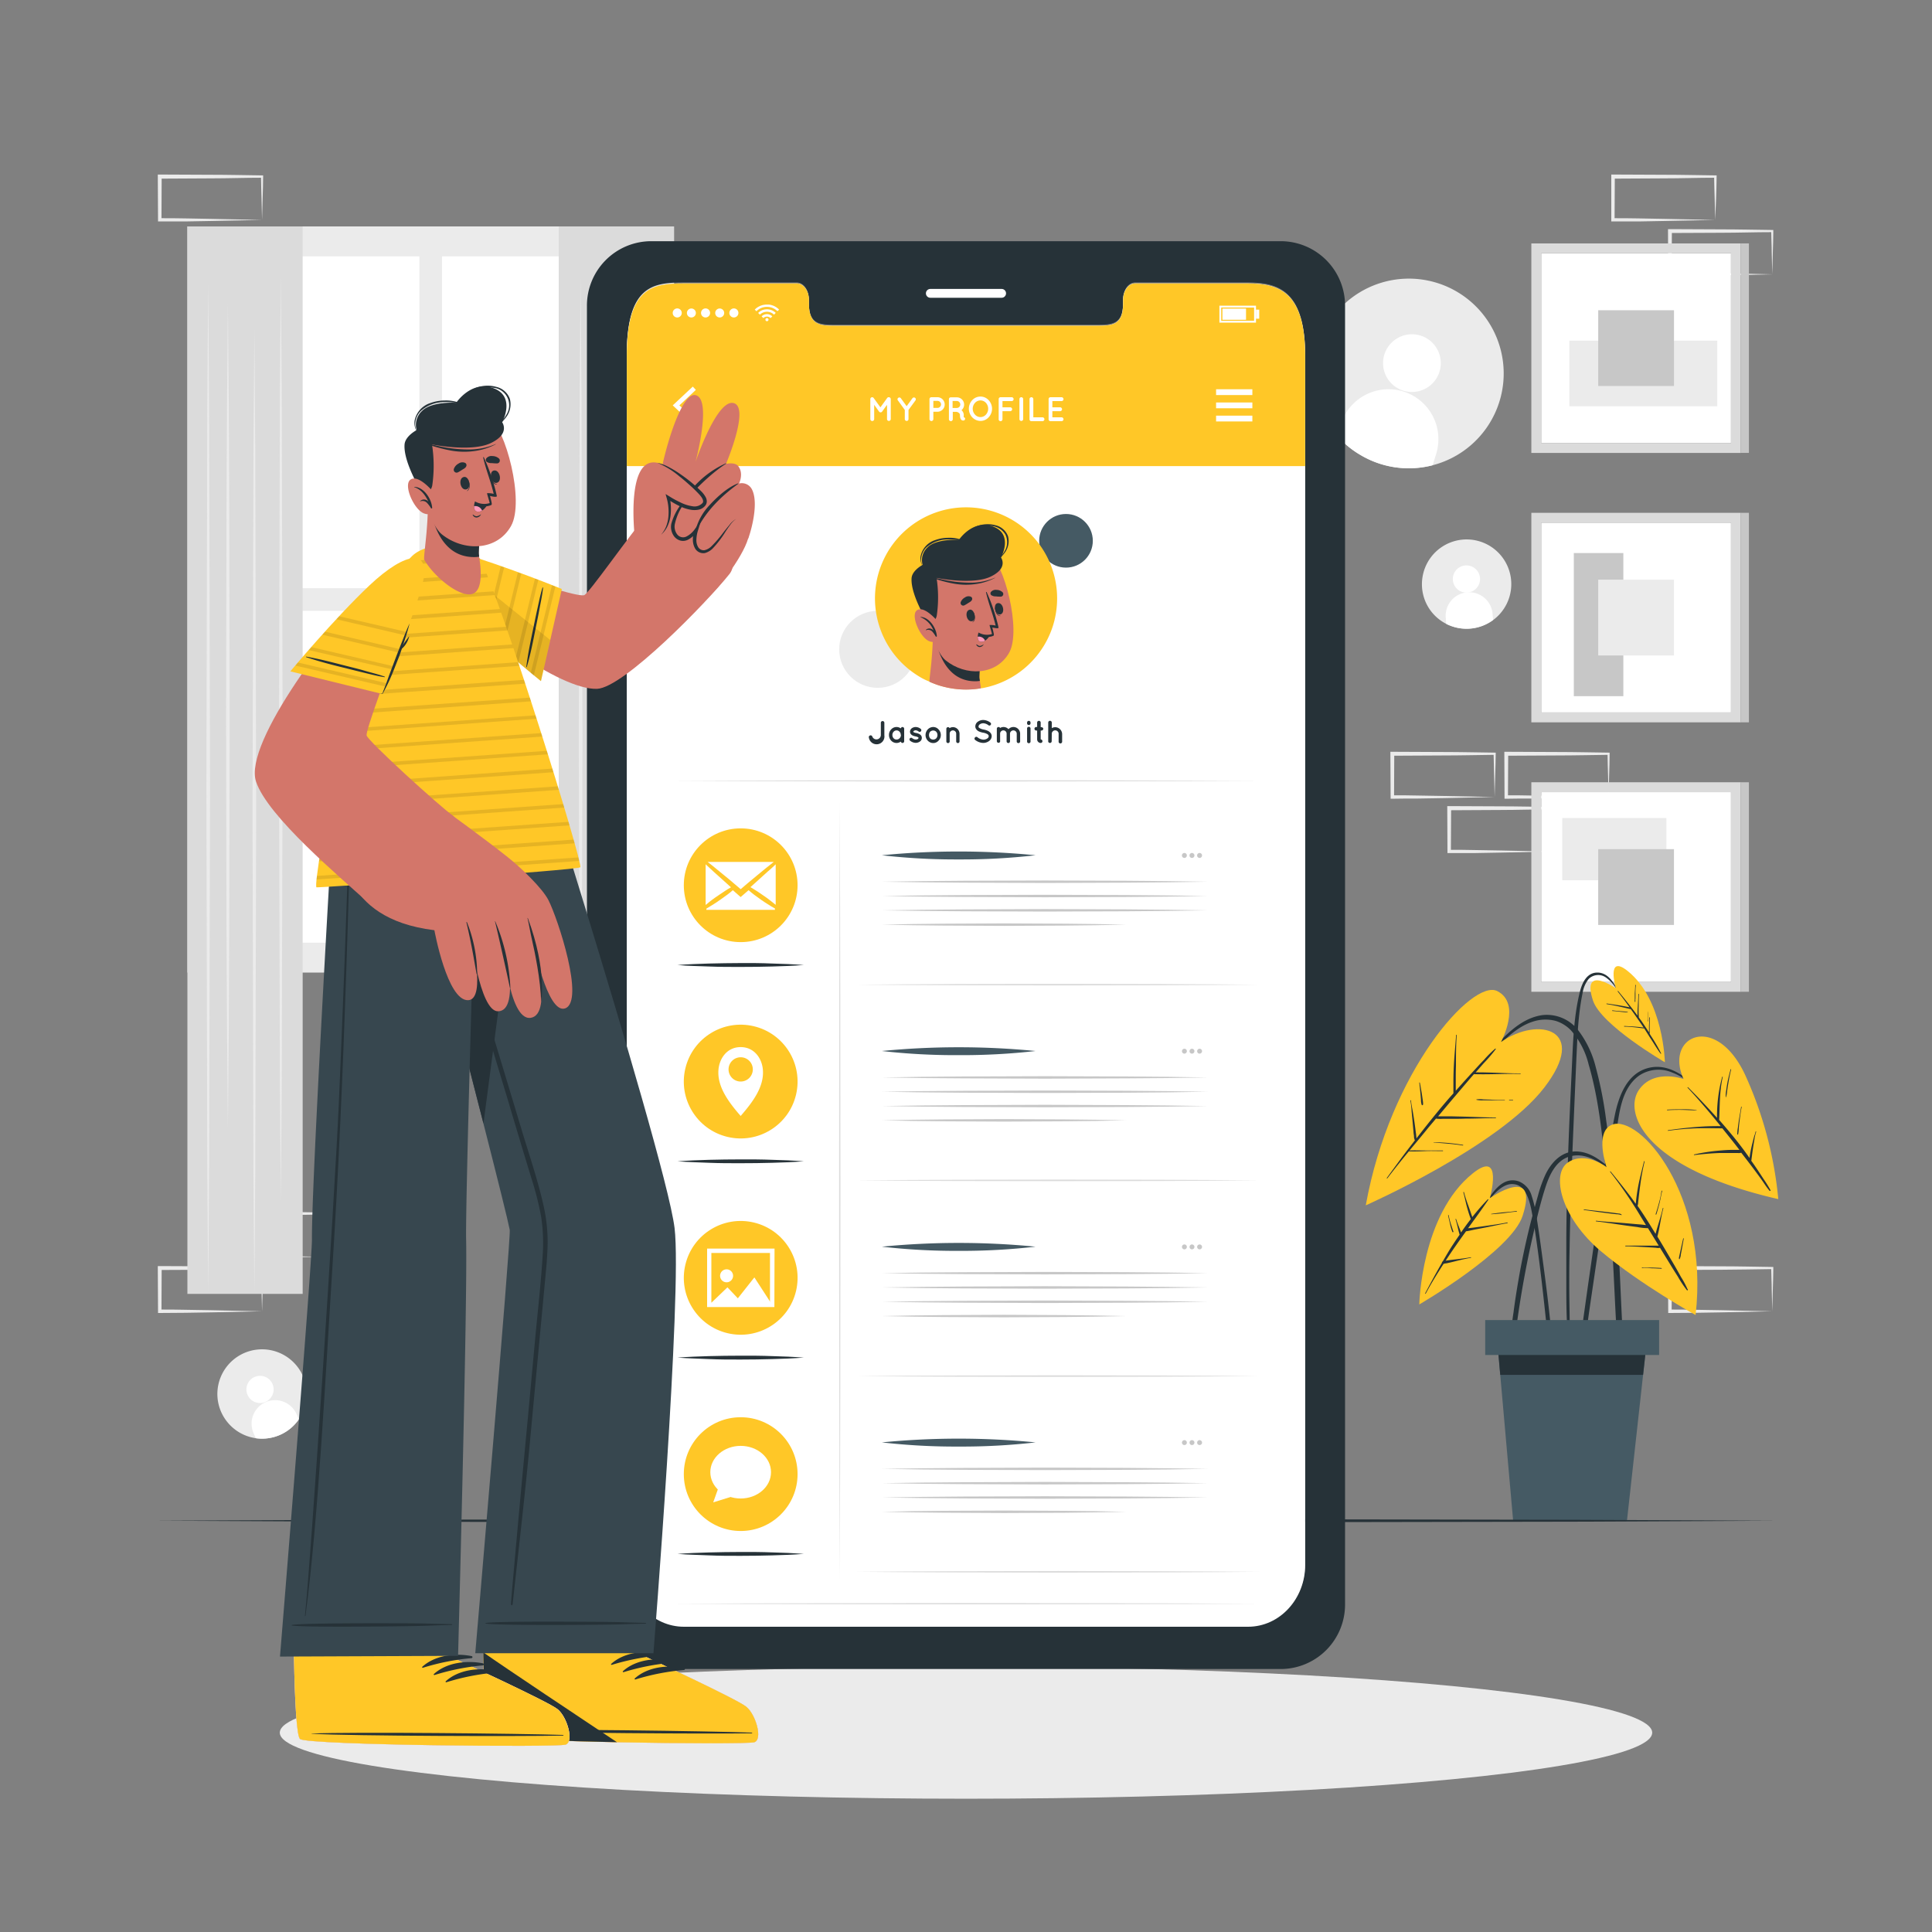 <svg xmlns="http://www.w3.org/2000/svg" viewBox="0 0 500 500"><rect x="0" y="0" width="500" height="500" fill="#808080" stroke="none"/><g id="freepik--background-complete--inject-63"><path d="M82.59,325.25l-13.12.28-6.66.11c-2.23.05-4.47,0-6.7.05h-.44v-.45l-.06-11.19v-.5h.5l13.24.06c4.42,0,8.83.11,13.24.17h.28v.27c0,1.9-.09,3.79-.13,5.65Zm0,0-.14-5.66c0-1.86-.11-3.7-.13-5.53l.27.27c-4.41.05-8.82.16-13.24.17l-13.24.06.5-.5,0,11.19-.45-.45c2.18,0,4.36,0,6.55.06l6.58.11Z" style="fill:#ebebeb"></path><path d="M67.82,339.36l-13.12.28-6.66.11c-2.23.05-4.47,0-6.7.05H40.9v-.45l-.06-11.19v-.5h.5l13.24.06c4.41,0,8.83.11,13.24.17h.28v.27c0,1.9-.08,3.79-.13,5.65Zm0,0-.14-5.66c-.05-1.86-.11-3.7-.13-5.53l.27.27c-4.41.05-8.83.16-13.24.17l-13.24.06.5-.5-.05,11.19-.45-.45c2.18,0,4.36,0,6.55.06l6.58.11Z" style="fill:#ebebeb"></path><path d="M416.3,206.27l-13.13.28-6.66.11c-2.22,0-4.46,0-6.69.05h-.45v-.45l-.05-11.19v-.51h.5l13.24.06c4.41,0,8.82.11,13.24.16h.27v.27c0,1.9-.08,3.78-.13,5.65Zm0,0-.14-5.66c-.05-1.86-.12-3.7-.13-5.53l.27.27c-4.42.05-8.83.16-13.24.16l-13.24.07.5-.5-.06,11.19-.44-.45c2.18,0,4.36,0,6.54.06l6.58.11Z" style="fill:#ebebeb"></path><path d="M401.53,220.38l-13.13.27-6.66.12c-2.22,0-4.46,0-6.69,0h-.45v-.45l-.05-11.19v-.51h.51l13.24.06c4.41,0,8.82.11,13.24.16h.27v.27c0,1.9-.09,3.78-.13,5.65Zm0,0-.15-5.66c0-1.86-.11-3.7-.13-5.53l.28.27c-4.42,0-8.83.16-13.24.16l-13.24.07.5-.5-.06,11.19-.44-.45c2.18,0,4.35,0,6.54.06l6.58.11Z" style="fill:#ebebeb"></path><path d="M386.81,206.27l-13.12.28-6.66.11c-2.23,0-4.47,0-6.7.05h-.44v-.45l-.06-11.19v-.51h.5l13.24.06c4.42,0,8.83.11,13.24.16h.28v.27c0,1.9-.09,3.78-.13,5.65Zm0,0-.14-5.66c0-1.86-.11-3.7-.13-5.53l.27.27c-4.41.05-8.82.16-13.24.16l-13.24.07.5-.5-.05,11.19-.45-.45c2.18,0,4.36,0,6.55.06l6.58.11Z" style="fill:#ebebeb"></path><path d="M458.66,339.36l-13.13.28-6.66.11c-2.22.05-4.46,0-6.69.05h-.45v-.45l-.05-11.19v-.5h.5l13.24.06c4.41,0,8.83.11,13.24.17h.27v.27c0,1.9-.08,3.79-.13,5.65Zm0,0-.14-5.66c0-1.86-.12-3.7-.13-5.53l.27.27c-4.41.05-8.83.16-13.24.17l-13.24.06.5-.5-.06,11.19-.44-.45c2.18,0,4.36,0,6.54.06l6.58.11Z" style="fill:#ebebeb"></path><path d="M443.89,56.92l-13.13.27-6.66.12c-2.22,0-4.46,0-6.69,0H417v-.44l0-11.19v-.51h.51l13.24.06c4.41,0,8.82.11,13.24.16h.27v.27c0,1.89-.09,3.78-.13,5.65Zm0,0-.14-5.66c-.05-1.86-.12-3.7-.14-5.53l.28.27c-4.42,0-8.83.16-13.24.16l-13.24.07.5-.5-.06,11.19-.44-.45c2.18,0,4.35,0,6.54.05l6.58.12Z" style="fill:#ebebeb"></path><path d="M458.66,71l-13.13.27-6.66.12c-2.22,0-4.46,0-6.69,0h-.45V71l-.05-11.19v-.51h.5l13.24.06c4.41,0,8.83.11,13.24.16h.27v.27c0,1.89-.08,3.78-.13,5.65Zm0,0-.14-5.66c0-1.86-.12-3.7-.13-5.53l.27.27c-4.41,0-8.83.16-13.24.16l-13.24.06.5-.49L432.62,71l-.44-.45c2.18,0,4.36,0,6.54,0l6.58.12Z" style="fill:#ebebeb"></path><path d="M67.82,56.92l-13.12.27L48,57.31c-2.23,0-4.47,0-6.7,0H40.9v-.44l-.06-11.19v-.51h.5l13.24.06c4.41,0,8.83.11,13.24.16h.28v.27c0,1.89-.08,3.78-.13,5.65Zm0,0-.14-5.66c-.05-1.86-.11-3.7-.13-5.53l.27.27c-4.41,0-8.83.16-13.24.16l-13.24.07.5-.5-.05,11.19-.45-.45c2.18,0,4.36,0,6.55.05l6.58.12Z" style="fill:#ebebeb"></path><rect x="398.86" y="65.54" width="49.11" height="49.11" style="fill:#fff"></rect><path d="M396.31,63v54.22h54.21V63ZM448,114.65H398.86V65.54H448Z" style="fill:#dbdbdb"></path><rect x="416.81" y="77.52" width="16.98" height="38.28" transform="translate(521.95 -328.65) rotate(90)" style="fill:#ebebeb"></rect><rect x="413.61" y="80.29" width="19.61" height="19.61" transform="translate(513.52 -333.32) rotate(90)" style="fill:#c7c7c7"></rect><rect x="450.53" y="62.99" width="2.09" height="54.22" style="fill:#c7c7c7"></rect><rect x="398.86" y="135.27" width="49.11" height="49.11" style="fill:#fff"></rect><rect x="407.3" y="143.13" width="12.82" height="37.04" style="fill:#c7c7c7"></rect><path d="M396.31,132.72v54.22h54.21V132.72ZM448,184.38H398.86V135.27H448Z" style="fill:#dbdbdb"></path><rect x="413.61" y="150.02" width="19.61" height="19.61" style="fill:#ebebeb"></rect><rect x="450.53" y="132.72" width="2.09" height="54.22" style="fill:#c7c7c7"></rect><rect x="398.86" y="205.01" width="49.11" height="49.11" style="fill:#fff"></rect><rect x="404.31" y="211.7" width="26.95" height="16.11" style="fill:#ebebeb"></rect><path d="M396.31,202.45v54.22h54.21V202.45ZM448,254.12H398.86V205H448Z" style="fill:#dbdbdb"></path><rect x="413.61" y="219.76" width="19.61" height="19.61" style="fill:#c7c7c7"></rect><rect x="450.53" y="202.45" width="2.09" height="54.22" style="fill:#c7c7c7"></rect><rect x="48.5" y="58.6" width="125.93" height="193.1" style="fill:#ebebeb"></rect><rect x="55.36" y="66.34" width="53.18" height="85.89" style="fill:#fff"></rect><rect x="114.39" y="66.34" width="53.18" height="85.89" style="fill:#fff"></rect><rect x="55.36" y="158.08" width="53.18" height="85.89" style="fill:#fff"></rect><rect x="114.39" y="158.08" width="53.18" height="85.89" style="fill:#fff"></rect><rect x="48.5" y="58.6" width="29.83" height="276.26" style="fill:#dbdbdb"></rect><polygon points="72.67 71.74 72.91 101.61 72.99 131.48 73.15 191.22 72.99 250.96 72.91 280.83 72.67 310.7 72.44 280.83 72.36 250.96 72.2 191.22 72.36 131.48 72.44 101.61 72.67 71.74" style="fill:#ebebeb"></polygon><polygon points="58.98 78.66 59.21 105.33 59.34 132.01 59.45 185.35 59.34 238.69 59.21 265.36 58.98 292.04 58.75 265.36 58.61 238.69 58.51 185.35 58.62 132.01 58.75 105.33 58.98 78.66" style="fill:#ebebeb"></polygon><polygon points="65.83 84.96 66.06 116.19 66.14 147.42 66.3 209.88 66.14 272.34 66.06 303.57 65.83 334.8 65.59 303.57 65.51 272.34 65.35 209.88 65.51 147.42 65.6 116.19 65.83 84.96" style="fill:#ebebeb"></polygon><polygon points="53.88 73.31 54.11 106 54.2 138.69 54.36 204.06 54.2 269.43 54.12 302.12 53.88 334.8 53.65 302.12 53.57 269.43 53.41 204.06 53.57 138.69 53.65 106 53.88 73.31" style="fill:#ebebeb"></polygon><rect x="144.61" y="58.6" width="29.83" height="276.26" transform="translate(319.04 393.47) rotate(180)" style="fill:#dbdbdb"></rect><polygon points="150.26 71.74 150.49 101.61 150.58 131.48 150.74 191.22 150.58 250.96 150.5 280.83 150.26 310.7 150.03 280.83 149.95 250.96 149.79 191.22 149.95 131.48 150.03 101.61 150.26 71.74" style="fill:#ebebeb"></polygon><polygon points="163.96 78.66 164.19 105.33 164.32 132.01 164.43 185.35 164.32 238.69 164.19 265.36 163.96 292.04 163.73 265.36 163.6 238.69 163.49 185.35 163.6 132.01 163.73 105.33 163.96 78.66" style="fill:#ebebeb"></polygon><polygon points="157.11 84.96 157.34 116.19 157.43 147.42 157.58 209.88 157.43 272.34 157.34 303.57 157.11 334.8 156.88 303.57 156.8 272.34 156.64 209.88 156.8 147.42 156.88 116.19 157.11 84.96" style="fill:#ebebeb"></polygon><polygon points="169.05 73.31 169.28 106 169.37 138.69 169.53 204.06 169.37 269.43 169.29 302.12 169.05 334.8 168.82 302.12 168.74 269.43 168.58 204.06 168.74 138.69 168.82 106 169.05 73.31" style="fill:#ebebeb"></polygon><path d="M346.08,112.78A24.13,24.13,0,0,0,352,117.7a24.54,24.54,0,1,0-5.88-4.92Z" style="fill:#ebebeb"></path><path d="M358.27,91.77a7.47,7.47,0,1,0,9.34-4.93A7.47,7.47,0,0,0,358.27,91.77Z" style="fill:#fff"></path><path d="M347,109.83l-.91,3A24.13,24.13,0,0,0,352,117.7a24.42,24.42,0,0,0,18.77,2.7l.91-2.93A12.9,12.9,0,0,0,347,109.83Z" style="fill:#fff"></path><path d="M374.28,161.45a11.56,11.56,0,1,0-6.13-12.14A11.5,11.5,0,0,0,374.28,161.45Z" style="fill:#ebebeb"></path><path d="M376,150.12a3.52,3.52,0,1,0,3.23-3.78A3.51,3.51,0,0,0,376,150.12Z" style="fill:#fff"></path><path d="M374.17,160l.11,1.45a11.58,11.58,0,0,0,12.13-1l-.12-1.44a6.08,6.08,0,1,0-12.12.95Z" style="fill:#fff"></path><path d="M66.2,372.21a11.56,11.56,0,1,0-9.77-9.45A11.6,11.6,0,0,0,66.2,372.21Z" style="fill:#ebebeb"></path><path d="M64.07,361a3.52,3.52,0,1,0,1.81-4.64A3.52,3.52,0,0,0,64.07,361Z" style="fill:#fff"></path><path d="M65.62,370.88l.58,1.33a11.56,11.56,0,0,0,11.14-4.89L76.76,366a6.08,6.08,0,1,0-11.14,4.88Z" style="fill:#fff"></path></g><g id="freepik--Shadow--inject-63"><ellipse cx="250" cy="448.41" rx="177.59" ry="17.1" style="fill:#ebebeb"></ellipse></g><g id="freepik--Plant--inject-63"><path d="M440.91,283.05c-3.8-3.72-8.71-8.22-14.51-6.61-5.47,1.51-7.56,7.47-8.54,12.44-1.26,6.4-2.24,12.87-3.25,19.32s-2,13-2.93,19.55q-.8,5.52-1.57,11.05c-.26,1.84-.51,3.68-.77,5.52s-.55,3.61-.65,5.44c0,.58.88.66,1,.11.7-3.07,1-6.27,1.44-9.39s.91-6.27,1.37-9.4q1.37-9.34,2.79-18.68t2.9-18.67c.85-5.27,1.24-11.82,5.92-15.3a9,9,0,0,1,8.74-.82c3.08,1.17,5.54,3.38,7.94,5.56C440.88,283.24,441,283.12,440.91,283.05Z" style="fill:#263238"></path><path d="M435.71,279.25s-7.76-2.8-11.59,2.87.75,20.08,36.1,28.21a99.9,99.9,0,0,0-8.51-32C444.13,261.85,430.63,268.1,435.71,279.25Z" style="fill:#FFC727"></path><path d="M458.19,308a30.41,30.41,0,0,0-1.78-2.87c-.59-.91-1.19-1.81-1.79-2.72-.46-.68-.92-1.35-1.39-2a4.18,4.18,0,0,0,.07-.51l.12-.91c.08-.67.18-1.33.28-2s.21-1.32.33-2a10.3,10.3,0,0,1,.47-2.08c0-.11-.15-.16-.16,0A7.75,7.75,0,0,1,454,294c-.09.3-.16.6-.24.9-.17.67-.34,1.34-.49,2s-.25,1.24-.36,1.87c-.05.3-.1.61-.14.91-.63-.9-1.27-1.79-1.93-2.66-1.88-2.48-3.87-4.86-5.92-7.18,0,0,0,0,0-.06.18-3.72.09-7.39.92-11.05,0-.1-.13-.15-.15,0a38.16,38.16,0,0,0-1.32,10.57c-.74-.83-1.48-1.64-2.24-2.45q-2.58-2.79-5.26-5.46a.08.08,0,0,0-.12.11c3,3.2,5.81,6.54,8.56,9.94a63.3,63.3,0,0,0-6.46.24c-2.4.18-4.78.49-7.16.82-.1,0-.07.17,0,.15a68.54,68.54,0,0,1,7.15-.64c2.31-.09,4.6,0,6.9,0,1.49,1.85,3,3.71,4.42,5.58h-.33c-.54,0-1.09,0-1.63,0-1.07,0-2.15.09-3.22.18a49.56,49.56,0,0,0-6.52,1,.08.08,0,1,0,0,.16c2.17-.25,4.34-.45,6.53-.53,1,0,2.08,0,3.13,0h1.62a2.15,2.15,0,0,0,.89-.08q1.44,1.85,2.85,3.71c.75,1,1.49,2,2.22,3s1.41,2.15,2.24,3.11A.08.08,0,0,0,458.19,308Z" style="fill:#263238"></path><path d="M439.09,287.28a25.07,25.07,0,0,0-3.78-.19c-1.26,0-2.52,0-3.78.09a.08.08,0,1,0,0,.15c1.28-.09,2.56-.11,3.84-.09s2.47.13,3.71.1C439.13,287.34,439.14,287.28,439.09,287.28Z" style="fill:#263238"></path><path d="M450.19,290.13c.15-1.21.3-2.42.55-3.61a.08.08,0,1,0-.15,0c-.18,1.18-.41,2.36-.59,3.55-.09.6-.17,1.19-.24,1.79a8.78,8.78,0,0,0-.15,1.69c0,.1.18.11.21,0a9.39,9.39,0,0,0,.18-1.68C450.06,291.27,450.12,290.7,450.19,290.13Z" style="fill:#263238"></path><path d="M447.87,276.75c-.31,1.17-.62,2.36-.84,3.56-.11.61-.2,1.22-.28,1.83a7.12,7.12,0,0,0-.12,1.78c0,.05.08.05.09,0a9.73,9.73,0,0,0,.28-1.7c.08-.59.17-1.18.27-1.76.21-1.23.43-2.45.75-3.67C448,276.71,447.89,276.65,447.87,276.75Z" style="fill:#263238"></path><path d="M401.83,348.45q-.29-3.34-.65-6.67c-.46-4.41-1-8.8-1.59-13.19s-1.15-8.76-1.85-13.12a33.62,33.62,0,0,0-1.35-6,5.68,5.68,0,0,0-3.3-3.72c-4.16-1.44-7,2.88-8.65,5.93-.05.09.09.16.14.08,1-1.45,3.79-5.51,6.94-5.32,2.13.13,3.83,1.63,4.85,6.93,2.53,13.19,4.82,40,5.09,41.71.14.93.8.89.8-.11C402.28,352.82,402,350.63,401.83,348.45Z" style="fill:#263238"></path><path d="M385.57,310.08s3.63-12.84-4.41-6.42c-13.37,10.69-13.85,33.93-13.85,33.93s23.78-13.82,26.74-22.93C398.46,301.09,385.57,310.08,385.57,310.08Z" style="fill:#FFC727"></path><path d="M390.07,316.38c-1.87.38-3.76.63-5.65.9l-2.67.37c-.6.09-1.21.14-1.82.22,1.77-2.44,3.56-4.87,5.25-7.36.07-.1-.08-.2-.15-.12a54.55,54.55,0,0,0-4,4.59L380,312a36.19,36.19,0,0,1-1.13-3.48c0-.1-.18,0-.16.05.33,1.17.56,2.37.87,3.55s.65,2.27,1.06,3.38c-.88,1.13-1.71,2.28-2.52,3.46-.41-1.16-.92-2.29-1.28-3.47a.08.08,0,0,0-.15.05c.43,1.3.65,2.66,1.06,4-.55.8-1.1,1.59-1.62,2.4-1,1.48-1.86,3-2.75,4.52a.34.34,0,0,0-.21.35c-1.5,2.6-2.93,5.24-4.34,7.9a.08.08,0,0,0,.14.08c1.41-2.63,3-5.19,4.62-7.7h0a3.27,3.27,0,0,1,.78-.15l.82-.18c.62-.14,1.23-.3,1.84-.45,1.2-.3,2.4-.58,3.62-.79.1,0,.06-.17,0-.15-1.44.27-2.89.43-4.34.6-.69.08-1.37.17-2.06.28h-.1q1.29-2,2.6-3.86c.87-1.26,1.76-2.49,2.65-3.73.82-.11,1.64-.33,2.46-.49l2.76-.53c1.84-.37,3.67-.78,5.52-1.09C390.21,316.52,390.17,316.36,390.07,316.38Z" style="fill:#263238"></path><path d="M375.78,317.65c-.12-.34-.22-.69-.33-1a21.8,21.8,0,0,1-.54-2.15c0-.1-.18-.05-.15,0,.15.72.32,1.45.49,2.17a13,13,0,0,0,.62,2.13.14.14,0,0,0,.27-.08C376,318.37,375.89,318,375.78,317.65Z" style="fill:#263238"></path><path d="M392.5,313.41c-1.08.16-2.18.24-3.27.33s-2.18.25-3.27.41c-.06,0-.06.1,0,.1,1.1-.08,2.19-.16,3.28-.3s2.17-.31,3.26-.38C392.61,313.56,392.6,313.39,392.5,313.41Z" style="fill:#263238"></path><path d="M419.33,332.2c-.42-9.45-1-18.89-2-28.3-.47-4.69-1-9.38-1.66-14A101.17,101.17,0,0,0,413,276.27a26.09,26.09,0,0,0-4.52-9.58,10.28,10.28,0,0,0-9.14-4c-4.14.51-7.47,3.12-10.35,5.95-3.23,3.18-6.19,6.64-9.19,10l-2.25,2.6c-.07.07,0,.18.12.11q4.38-5.06,9.15-9.76c2.94-2.88,6-6,10-7.23a10.33,10.33,0,0,1,5.83-.14,9.3,9.3,0,0,1,4,2.53,20.79,20.79,0,0,1,4.49,8.74c2.55,8.69,3.46,17.8,4.4,26.77s1.61,18.25,2.07,27.4.82,18.42,1.7,27.59c.11,1.14.26,2.26.4,3.39.1.76,1.28.76,1.21,0C420.19,351.18,419.76,341.7,419.33,332.2Z" style="fill:#263238"></path><path d="M388.46,269.67s5.4-10-1-13.19-27.72,20.62-34,55.46c0,0,34.48-15.25,46.18-30.45S398.14,262.94,388.46,269.67Z" style="fill:#FFC727"></path><path d="M393.53,277.8c-3.88,0-7.74-.3-11.62-.27.73-.83,1.45-1.67,2.19-2.49a38.81,38.81,0,0,0,3-3.52c.05-.08-.07-.2-.14-.13a27.2,27.2,0,0,0-2.94,2.94c-1,1-1.93,2.06-2.89,3.1-1.48,1.6-2.94,3.23-4.38,4.86,0-.16,0-.31,0-.47,0-.67,0-1.35,0-2,0-1.32,0-2.63.05-3.94,0-2.67,0-5.35.2-8,0-.11-.15-.1-.16,0-.19,2.67-.46,5.33-.59,8-.07,1.31-.1,2.63-.11,3.94,0,.68,0,1.36,0,2,0,.37,0,.76,0,1.14l-.69.76c-3.09,3.53-6,7.19-8.89,10.91,0-.21,0-.42-.05-.62,0-.41-.09-.82-.14-1.23-.1-.89-.22-1.77-.35-2.66s-.26-1.66-.4-2.49-.38-1.87-.45-2.81a.08.08,0,1,0-.16,0,22.43,22.43,0,0,1,.32,2.84l.24,2.56c.08.85.15,1.7.24,2.56,0,.4.08.82.13,1.22,0,.21,0,.41.07.62a1.23,1.23,0,0,0,.17.49l-1.48,1.92c-2,2.59-3.87,5.21-5.79,7.82-.06.08.05.19.12.11,1.81-2.37,3.68-4.7,5.58-7,1.42.06,2.86,0,4.28-.06s3,0,4.49,0c.1,0,.1-.16,0-.16-1.49,0-3,0-4.48,0s-2.75-.06-4.12,0c1.67-2,3.35-4,5-6.05.62-.73,1.24-1.46,1.85-2.2a8.35,8.35,0,0,0,1.73.06h2c1.28,0,2.55,0,3.82-.05,2.63,0,5.27-.13,7.9-.14.1,0,.1-.16,0-.16-2.63,0-5.26-.14-7.9-.21l-3.82-.09-2,0c-.39,0-.79,0-1.18,0,1.45-1.72,2.89-3.44,4.34-5.15a.14.14,0,0,0,.08-.09c1.42-1.67,2.83-3.34,4.26-5l.59-.67c4,.12,8-.14,12-.06A.08.08,0,0,0,393.53,277.8Z" style="fill:#263238"></path><path d="M391.55,284.65h-.94a.07.07,0,1,0,0,.14h.94A.08.08,0,0,0,391.55,284.65Z" style="fill:#263238"></path><path d="M389.46,284.66c-1.24,0-2.48,0-3.72-.08l-1.87-.06a7.15,7.15,0,0,0-1.73,0,.06.06,0,0,0,0,.12,6.64,6.64,0,0,0,1.73.12l1.86,0h3.72A.08.08,0,0,0,389.46,284.66Z" style="fill:#263238"></path><path d="M378.62,296.29a52.64,52.64,0,0,0-7.62-.69s0,.06,0,.06c2.53.24,5.07.38,7.58.79C378.68,296.46,378.72,296.31,378.62,296.29Z" style="fill:#263238"></path><path d="M368.26,285.2c0-.22-.05-.44-.08-.66-.07-.5-.14-1-.22-1.5-.15-.94-.32-1.89-.5-2.83,0-.09-.16-.06-.15,0,.12,1,.22,1.95.31,2.92.05.48.08,1,.13,1.44a3.92,3.92,0,0,0,.19,1.37.18.18,0,0,0,.33-.05A1.75,1.75,0,0,0,368.26,285.2Z" style="fill:#263238"></path><path d="M419,256.84c-1.23-2.29-2.8-5.33-5.88-5.13-2.54.16-3.69,2.75-4.23,4.9-1.68,6.63-1.8,13.63-2.13,20.43-.69,14.37-1.31,28.75-1.4,43.14,0,4,0,8,0,12s0,8.16.29,12.22a.3.3,0,0,0,.6,0c0-3.47-.1-7-.12-10.43s0-6.8.07-10.19q.17-10.32.55-20.62c.25-6.84.55-13.66.84-20.49.15-3.42.29-6.83.45-10.24s.29-6.62.67-9.91c.21-1.84.48-3.68.86-5.5a7.71,7.71,0,0,1,1.59-3.68,3.48,3.48,0,0,1,4.5-.33,9.65,9.65,0,0,1,3.19,4C418.9,257,419,256.94,419,256.84Z" style="fill:#263238"></path><path d="M418.16,255.75s-2.53-8.94,3.06-4.47c9.32,7.44,9.65,23.63,9.65,23.63s-16.56-9.62-18.62-16C409.18,249.49,418.16,255.75,418.16,255.75Z" style="fill:#FFC727"></path><path d="M427.39,268.27l-.47-.73a4.82,4.82,0,0,0,0-.76c0-.39,0-.77,0-1.16,0-.75.05-1.51.08-2.26,0-.11-.15-.1-.16,0,0,.74-.06,1.48-.08,2.22,0,.38,0,.75,0,1.12,0,.14,0,.31,0,.47-.65-1-1.31-2-2-3l-.62-.84a17.8,17.8,0,0,1-.05-2.92q0-1.56.06-3.12c0-.1-.15-.1-.15,0,0,1.09-.09,2.17-.14,3.25a22.2,22.2,0,0,0-.07,2.31c-1.6-2.18-3.29-4.27-5-6.36-.06-.07-.18,0-.13.1,1.07,1.35,2.09,2.73,3.09,4.12-2-.45-3.93-.71-5.91-1-.11,0-.14.14,0,.16,2.09.31,4.15.84,6.22,1.3h0c.8,1.12,1.58,2.24,2.36,3.37.32.45.63.92.94,1.38h-.09l-.64-.09-1.38-.13c-1-.07-1.91-.12-2.87-.17-.1,0-.1.15,0,.16.95,0,1.88.09,2.82.19l1.48.18.65.08.19,0L427,268.5c.94,1.38,1.77,2.87,2.77,4.2a.08.08,0,0,0,.13-.08A45.13,45.13,0,0,0,427.39,268.27Z" style="fill:#263238"></path><path d="M423.26,258.17c0-.35,0-.69,0-1a16,16,0,0,1,.09-2.19c0-.12-.16-.13-.16,0,0,.72-.08,1.45-.11,2.17,0,.36,0,.73,0,1.09v.5a1.51,1.51,0,0,0,0,.52c0,.07.11.06.14,0a1.49,1.49,0,0,0,0-.47C423.26,258.53,423.26,258.35,423.26,258.17Z" style="fill:#263238"></path><path d="M421.22,261.88c-.62-.11-1.25-.14-1.87-.19s-1.37-.12-2.05-.21a.08.08,0,1,0,0,.16c1.31.08,2.61.32,3.92.36C421.27,262,421.29,261.89,421.22,261.88Z" style="fill:#263238"></path><path d="M426.42,261.93c.05.07,0,.26,0,.34v.29c0,.21,0,.42,0,.63v.62a1.26,1.26,0,0,0,0,.55s.05,0,.06,0a.57.57,0,0,0,0-.26v-.29c0-.21,0-.42,0-.62v-.92c0-.09,0-.27,0-.34S426.31,261.78,426.42,261.93Z" style="fill:#263238"></path><path d="M419.38,304.56c-3.49-2.62-6.62-6.38-11.3-6.56-3.87-.15-6.58,2.76-8.13,6a33.93,33.93,0,0,0-1.9,5.34c-.7,2.45-1.35,4.91-2,7.38-1.21,4.86-2.26,9.76-3.1,14.7-.47,2.75-.91,5.51-1.26,8.28a68.93,68.93,0,0,0-.81,8.48.44.44,0,0,0,.86.1c.47-2.32.67-4.71,1-7s.7-4.71,1.1-7.06c.8-4.69,1.72-9.37,2.77-14,1-4.38,2-8.83,3.4-13.1,1-3.06,2.64-6.63,5.94-7.73,5-1.67,9.6,2.58,13.28,5.34C419.35,304.74,419.46,304.62,419.38,304.56Z" style="fill:#263238"></path><path d="M415.77,302.06s-3.21-9.17,1.44-11c7-2.7,25.18,17.82,21.61,49.27,0,0-14.08-7.76-24.47-16.48s-13.06-20.12-8.48-23.07S415.77,302.06,415.77,302.06Z" style="fill:#FFC727"></path><path d="M436.72,333.62a24.15,24.15,0,0,0-1.7-3.17c-.59-1.08-1.19-2.15-1.81-3.21-1.22-2.07-2.42-4.15-3.66-6.2-.2-.33-.4-.66-.61-1,0-.12.05-.25.08-.37l.21-.91c.15-.68.27-1.37.4-2.06.25-1.34.49-2.71.85-4a.08.08,0,0,0-.16,0c-.29,1.35-.71,2.67-1.11,4-.19.65-.4,1.29-.57,1.95l-.18.67c-1.5-2.45-3-4.89-4.66-7.25a3.34,3.34,0,0,0,.16-1c.05-.46.11-.92.16-1.38.12-1,.24-2.07.39-3.1a58,58,0,0,1,1.11-6c0-.1-.13-.13-.16,0-.5,2-1,4-1.42,6-.19,1-.36,2-.49,3-.07.5-.12,1-.17,1.49l-.06.46c-.51-.72-1-1.43-1.54-2.13-1.61-2.11-3.27-4.18-4.95-6.23-.07-.08-.2,0-.13.09a111.31,111.31,0,0,1,7.91,11.56l1.37,2.22-.45-.05c-.59-.08-1.19-.12-1.78-.17l-3.55-.31c-2.37-.19-4.75-.33-7.12-.59-.1,0-.13.15,0,.16,2.39.27,4.78.66,7.17,1,1.17.17,2.35.32,3.52.47a13.34,13.34,0,0,0,2.72.28l2.79,4.54a4.38,4.38,0,0,0-.63,0h-3.39c-1.52,0-3.05,0-4.58,0-.1,0-.08.16,0,.16,1.55,0,3.09.1,4.63.18l2.2.13,1.1.08a2.26,2.26,0,0,0,1,0l2.38,3.87c.72,1.18,1.46,2.37,2.21,3.54a29.07,29.07,0,0,0,2.39,3.59A.09.09,0,0,0,436.72,333.62Z" style="fill:#263238"></path><path d="M430,308.2a21.76,21.76,0,0,1-.63,3c-.26,1-.56,2-.89,3a.1.1,0,1,0,.19.06q.46-1.48.84-3c.24-1,.4-2,.65-3C430.19,308.13,430,308.1,430,308.2Z" style="fill:#263238"></path><path d="M419.67,314.35a1.13,1.13,0,0,0-.77-.29l-1.33-.18c-.82-.11-1.65-.2-2.48-.3-1.71-.2-3.43-.37-5.14-.59-.1,0-.13.15,0,.16,1.62.2,3.23.44,4.84.66l2.38.3,1.14.13a4.1,4.1,0,0,1,1.31.23A.07.07,0,0,0,419.67,314.35Z" style="fill:#263238"></path><path d="M430,328.17c-.81-.07-1.62-.09-2.43-.12l-1.23,0-.59,0A3.94,3.94,0,0,1,425,328c-.11,0-.12.18,0,.16a3.47,3.47,0,0,1,.72,0l.64,0,1.23.08c.81,0,1.63.09,2.44.1C430.07,328.35,430.08,328.18,430,328.17Z" style="fill:#263238"></path><path d="M435,324.66c.09-.46.18-.93.26-1.39.17-.9.33-1.81.5-2.72,0-.1-.13-.12-.16,0-.2.88-.39,1.76-.59,2.64-.1.45-.2.89-.29,1.33-.05.2-.09.41-.13.61a1.61,1.61,0,0,0-.07.65c0,.08.12.14.17.06A3.27,3.27,0,0,0,435,324.66Z" style="fill:#263238"></path><polygon points="387.28 344.66 388.26 355.81 391.59 393.44 421.07 393.44 425.23 355.81 426.46 344.66 387.28 344.66" style="fill:#455a64"></polygon><polygon points="387.28 344.66 388.26 355.81 425.23 355.81 426.46 344.66 387.28 344.66" style="fill:#263238"></polygon><rect x="384.36" y="341.62" width="45.01" height="9.04" transform="translate(813.74 692.29) rotate(180)" style="fill:#455a64"></rect></g><g id="freepik--Floor--inject-63"><polygon points="39.97 393.56 92.48 393.32 144.99 393.23 250 393.07 355.01 393.23 407.52 393.32 460.03 393.56 407.52 393.81 355.01 393.9 250 394.06 144.99 393.9 92.48 393.81 39.97 393.56" style="fill:#263238"></polygon></g><g id="freepik--Device--inject-63"><path d="M331.58,62.42H168.4a16.66,16.66,0,0,0-16.5,16.82V415.13a16.67,16.67,0,0,0,16.5,16.81H331.58a16.68,16.68,0,0,0,16.52-16.81V79.24A16.67,16.67,0,0,0,331.58,62.42Zm6.19,342.32c0,8.84-6.62,16-14.78,16H177c-8.18,0-14.8-7.16-14.8-16V92c0-18,6.62-18.89,14.8-18.89h29.25c1.7,0,3.09,1.93,3.09,4.32v1c0,5.6,3.07,5.62,6.83,5.62H283.8c3.8,0,6.85,0,6.85-5.62v-1c0-2.39,1.37-4.32,3.1-4.32H323c8.16,0,14.78,2.39,14.78,18.89Z" style="fill:#263238"></path><path d="M337.78,92.24V405c0,8.84-6.62,16-14.78,16H177c-8.18,0-14.8-7.15-14.8-16V92.24c0-18,6.62-18.89,14.8-18.89h29.25c1.7,0,3.09,1.94,3.09,4.33v1c0,5.61,3.07,5.63,6.83,5.63h67.62c3.8,0,6.85,0,6.85-5.63v-1c0-2.39,1.37-4.33,3.1-4.33H323C331.16,73.35,337.78,75.75,337.78,92.24Z" style="fill:#fff"></path><path d="M337.78,92.25v28.37H162.22V92.25c0-18,6.62-18.89,14.8-18.89h29.25c1.7,0,3.09,1.93,3.09,4.32v1c0,5.6,3.07,5.62,6.83,5.62h67.62c3.8,0,6.85,0,6.85-5.62v-1c0-2.39,1.37-4.32,3.1-4.32H323C331.16,73.36,337.78,75.75,337.78,92.25Z" style="fill:#FFC727"></path><path d="M259.22,77.06H240.77a1.14,1.14,0,0,1-1.14-1.14h0a1.14,1.14,0,0,1,1.14-1.14h18.45a1.14,1.14,0,0,1,1.14,1.14h0A1.14,1.14,0,0,1,259.22,77.06Z" style="fill:#fff"></path><g id="freepik--u5Zjqx--inject-63"><path d="M201.65,80.1l-.28.29c-.05,0-.11.1-.16.16a3.77,3.77,0,0,0-2.72-1.13,3.81,3.81,0,0,0-2.73,1.13l-.15-.16-.28-.28h0l0,0,.36-.32a4.15,4.15,0,0,1,.83-.52,4.25,4.25,0,0,1,1.09-.37l.55-.07h.48c.12,0,.25,0,.37,0a3.91,3.91,0,0,1,1,.24,3.81,3.81,0,0,1,.68.32,4.09,4.09,0,0,1,.64.45l.3.27Z" style="fill:#fff"></path><path d="M196.66,81.43l-.45-.44a3.11,3.11,0,0,1,1.82-.91,3.21,3.21,0,0,1,2.73.9c-.15.16-.3.3-.45.45a2.6,2.6,0,0,0-3.65,0Z" style="fill:#fff"></path><path d="M199.87,81.88l-.45.44a1.33,1.33,0,0,0-1.87,0l-.44-.45A1.94,1.94,0,0,1,199.87,81.88Z" style="fill:#fff"></path><path d="M198.89,82.73a.4.4,0,1,1-.4-.4A.4.4,0,0,1,198.89,82.73Z" style="fill:#fff"></path></g><path d="M174.1,81a1.17,1.17,0,1,1,1.17,1.16A1.16,1.16,0,0,1,174.1,81Z" style="fill:#fff"></path><path d="M177.77,81a1.16,1.16,0,1,1,1.16,1.16A1.16,1.16,0,0,1,177.77,81Z" style="fill:#fff"></path><path d="M181.43,81a1.17,1.17,0,1,1,1.17,1.16A1.16,1.16,0,0,1,181.43,81Z" style="fill:#fff"></path><path d="M185.1,81a1.16,1.16,0,1,1,1.16,1.16A1.16,1.16,0,0,1,185.1,81Z" style="fill:#fff"></path><path d="M188.76,81a1.17,1.17,0,1,1,1.17,1.16A1.16,1.16,0,0,1,188.76,81Z" style="fill:#fff"></path><path d="M325.05,83.5h-9.47V79.11h9.47Zm-9-.48h8.51V79.59h-8.51Z" style="fill:#fff"></path><rect x="316.36" y="79.86" width="6.11" height="2.9" style="fill:#fff"></rect><rect x="325.05" y="80.13" width="0.84" height="2.35" style="fill:#fff"></rect><polygon points="179.29 109.77 174.1 104.91 179.29 100.05 180.09 100.9 175.82 104.91 180.09 108.91 179.29 109.77" style="fill:#fff"></polygon><rect x="314.72" y="100.74" width="9.39" height="1.5" style="fill:#fff"></rect><rect x="314.72" y="104.16" width="9.39" height="1.5" style="fill:#fff"></rect><rect x="314.72" y="107.57" width="9.39" height="1.5" style="fill:#fff"></rect><path d="M230.53,103.28v5.18a.5.5,0,0,1-.49.48.48.48,0,0,1-.48-.48v-3.69l-1.27,1.75a.46.46,0,0,1-.39.2h0a.48.48,0,0,1-.4-.2l-1.26-1.75v3.69a.49.49,0,0,1-1,0v-5.18a.49.49,0,0,1,.48-.48h0a.46.46,0,0,1,.38.2l1.75,2.42,1.75-2.42a.46.46,0,0,1,.39-.2h0A.5.5,0,0,1,230.53,103.28Z" style="fill:#fff"></path><path d="M236.92,103.63l-1.8,2.46v2.37a.47.47,0,0,1-.48.48.49.49,0,0,1-.48-.48v-2.37l-1.78-2.46a.46.46,0,0,1,.09-.67.47.47,0,0,1,.67.1l1.5,2.06,1.5-2.06a.48.48,0,0,1,.78.57Z" style="fill:#fff"></path><path d="M242.63,106.56h-1.08v1.9a.49.49,0,0,1-1,0v-5.18a.48.48,0,0,1,.49-.48h1.57a1.88,1.88,0,1,1,0,3.76Zm-1.08-1h1.08a.91.91,0,0,0,.91-.89.92.92,0,0,0-.91-.92h-1.08Z" style="fill:#fff"></path><path d="M249.75,108.21a.5.5,0,0,1-.31.62l-.19,0h0a.65.65,0,0,1-.35-.09.93.93,0,0,1-.28-.31,2.39,2.39,0,0,1-.18-1,.69.69,0,0,0-.11-.38.7.7,0,0,0-.26-.25,1.3,1.3,0,0,0-.49-.21h-1v1.9a.49.49,0,0,1-1,0v-5.18a.47.47,0,0,1,.48-.48h1.57a1.88,1.88,0,0,1,1.2,3.33,1.15,1.15,0,0,1,.3.32,1.65,1.65,0,0,1,.29,1,2.6,2.6,0,0,0,0,.52A.47.47,0,0,1,249.75,108.21Zm-1.23-3.52a.92.92,0,0,0-.91-.92h-1.08v1.81h1.08A.9.9,0,0,0,248.52,104.69Z" style="fill:#fff"></path><path d="M255.86,103.56a3.24,3.24,0,0,1,0,4.44,2.88,2.88,0,0,1-2.1.94,3,3,0,0,1-2.15-.94,3.27,3.27,0,0,1,0-4.44,2.91,2.91,0,0,1,2.15-.93A2.84,2.84,0,0,1,255.86,103.56Zm-.12,2.22a2.3,2.3,0,0,0-.59-1.53,1.9,1.9,0,0,0-2.81,0,2.25,2.25,0,0,0,0,3.06,1.88,1.88,0,0,0,2.81,0A2.28,2.28,0,0,0,255.74,105.78Z" style="fill:#fff"></path><path d="M258.46,108.46v-5.18a.48.48,0,0,1,.49-.48h2.87a.49.49,0,0,1,0,1h-2.38v1.61h2a.49.49,0,0,1,0,1h-2v2.11a.49.49,0,0,1-.49.48A.48.48,0,0,1,258.46,108.46Z" style="fill:#fff"></path><path d="M263.83,103.28a.47.47,0,0,1,.48-.48.48.48,0,0,1,.49.48v5.18a.48.48,0,0,1-.49.48.47.47,0,0,1-.48-.48Z" style="fill:#fff"></path><path d="M266.44,108.46v-5.18a.48.48,0,0,1,.48-.48.49.49,0,0,1,.5.48V108h2.37a.49.49,0,1,1,0,1h-2.87A.48.48,0,0,1,266.44,108.46Z" style="fill:#fff"></path><path d="M271.38,108.46v-5.18a.47.47,0,0,1,.48-.48h2.87a.49.49,0,0,1,0,1h-2.38v1.61h2a.49.49,0,0,1,0,1h-2V108h2.38a.49.49,0,0,1,0,1h-2.87A.48.48,0,0,1,271.38,108.46Z" style="fill:#fff"></path><circle cx="227.14" cy="168.05" r="9.96" style="fill:#ebebeb"></circle><circle cx="275.88" cy="139.96" r="6.94" style="fill:#455a64"></circle><path d="M225.74,190.58a1.14,1.14,0,0,0,2.22-.35V187a.46.46,0,0,1,.91,0v3.28a2,2,0,0,1-4,.63.44.44,0,0,1,.29-.57A.45.45,0,0,1,225.74,190.58Z" style="fill:#263238"></path><path d="M234,190.22v1.62a.44.44,0,0,1-.44.44.46.46,0,0,1-.43-.36,1.89,1.89,0,0,1-2.5-.25,2.08,2.08,0,0,1-.56-1.45,2,2,0,0,1,.56-1.45,1.88,1.88,0,0,1,2.5-.26.46.46,0,0,1,.43-.36.45.45,0,0,1,.44.45Zm-.88,0a1.2,1.2,0,0,0-.32-.85,1,1,0,0,0-.77-.34,1,1,0,0,0-.76.34,1.2,1.2,0,0,0-.32.85,1.22,1.22,0,0,0,.32.85,1,1,0,0,0,.76.32,1.06,1.06,0,0,0,.77-.32A1.22,1.22,0,0,0,233.16,190.22Z" style="fill:#263238"></path><path d="M235.46,191.1a.43.43,0,0,1,.62-.07,1.54,1.54,0,0,0,.91.36,1.13,1.13,0,0,0,.56-.15.33.33,0,0,0,.15-.25.1.1,0,0,0,0-.08s0-.06-.1-.1a1.9,1.9,0,0,0-.66-.23h0a3,3,0,0,1-.72-.22,1.38,1.38,0,0,1-.57-.48,1,1,0,0,1-.14-.52,1.15,1.15,0,0,1,.49-.91,1.82,1.82,0,0,1,1-.3,2.13,2.13,0,0,1,1.24.45.45.45,0,0,1,.13.61.43.43,0,0,1-.61.12A1.42,1.42,0,0,0,237,189a.84.84,0,0,0-.49.15c-.11.08-.14.15-.14.19a.08.08,0,0,0,0,.07.18.18,0,0,0,.09.08,1.59,1.59,0,0,0,.6.2h0a2.88,2.88,0,0,1,.77.24,1.36,1.36,0,0,1,.59.48,1.13,1.13,0,0,1-.37,1.51,1.93,1.93,0,0,1-1.07.33,2.42,2.42,0,0,1-1.47-.57A.44.44,0,0,1,235.46,191.1Z" style="fill:#263238"></path><path d="M240.1,191.67a2.07,2.07,0,0,1-.57-1.45,2.13,2.13,0,0,1,.57-1.44,1.94,1.94,0,0,1,1.42-.63,1.82,1.82,0,0,1,1.38.63,2.05,2.05,0,0,1,.58,1.44,2,2,0,0,1-.58,1.45,1.82,1.82,0,0,1-1.38.63A1.94,1.94,0,0,1,240.1,191.67Zm.33-1.45a1.34,1.34,0,0,0,.3.88,1.16,1.16,0,0,0,.79.3,1.1,1.1,0,0,0,.76-.3,1.26,1.26,0,0,0,.33-.88,1.24,1.24,0,0,0-.33-.86,1.16,1.16,0,0,0-.76-.31,1.21,1.21,0,0,0-.79.31A1.32,1.32,0,0,0,240.43,190.22Z" style="fill:#263238"></path><path d="M248.33,189.87v2a.44.44,0,0,1-.43.44.45.45,0,0,1-.44-.44v-2a.84.84,0,0,0-.85-.84.82.82,0,0,0-.83.84v2a.13.13,0,0,1,0,.08.45.45,0,0,1-.43.36.44.44,0,0,1-.44-.44v-3.25a.44.44,0,0,1,.84-.18,1.63,1.63,0,0,1,.88-.26A1.73,1.73,0,0,1,248.33,189.87Z" style="fill:#263238"></path><path d="M252.34,190.84a.43.43,0,0,1,.6-.06,2.71,2.71,0,0,0,1.58.64,1.77,1.77,0,0,0,1-.31.73.73,0,0,0,.36-.59.5.5,0,0,0-.08-.27.78.78,0,0,0-.24-.24,3.27,3.27,0,0,0-1.13-.39h0a4.78,4.78,0,0,1-1.07-.32,1.78,1.78,0,0,1-.76-.65,1.21,1.21,0,0,1-.19-.67,1.52,1.52,0,0,1,.66-1.21,2.42,2.42,0,0,1,1.42-.44,3.23,3.23,0,0,1,1.8.66.43.43,0,0,1,.12.59.41.41,0,0,1-.59.12,2.37,2.37,0,0,0-1.33-.52,1.53,1.53,0,0,0-.92.28.64.64,0,0,0-.31.52.41.41,0,0,0,0,.23,1,1,0,0,0,.23.21,2.87,2.87,0,0,0,1,.37h0a4.54,4.54,0,0,1,1.13.34,2,2,0,0,1,.83.69,1.36,1.36,0,0,1,.2.7,1.61,1.61,0,0,1-.71,1.28,2.57,2.57,0,0,1-1.53.47,3.57,3.57,0,0,1-2.11-.83A.44.44,0,0,1,252.34,190.84Z" style="fill:#263238"></path><path d="M261.39,189.86v2a.44.44,0,0,1-.43.44.46.46,0,0,1-.45-.44v-2a.84.84,0,1,0-1.68,0v2s0,0,0,.06v0s0,0,0,.05v0a.48.48,0,0,1-.41.27h-.08a.46.46,0,0,1-.36-.43v-2h0V188.6a.44.44,0,0,1,.44-.45.43.43,0,0,1,.4.25,1.7,1.7,0,0,1,.88-.25,1.71,1.71,0,0,1,1.3.57,1.66,1.66,0,0,1,1.29-.57,1.73,1.73,0,0,1,1.72,1.73v2a.44.44,0,0,1-.88,0v-2a.85.85,0,0,0-.84-.85A.86.86,0,0,0,261.39,189.86Z" style="fill:#263238"></path><path d="M266.7,187.12a.45.45,0,1,1-.89,0v-.18a.45.45,0,0,1,.89,0Zm0,1.49v3.22a.45.45,0,1,1-.89,0v-3.22a.45.45,0,1,1,.89,0Z" style="fill:#263238"></path><path d="M270,188.6a.47.47,0,0,1-.46.46h-.21v2.3a.45.45,0,0,1,.45.46.44.44,0,0,1-.45.46.93.93,0,0,1-.92-.92v-2.3h-.23a.46.46,0,0,1-.46-.46.45.45,0,0,1,.46-.45h.23V187a.46.46,0,0,1,.47-.45.45.45,0,0,1,.45.45v1.2h.21A.46.46,0,0,1,270,188.6Z" style="fill:#263238"></path><path d="M272.18,191.82a.46.46,0,0,1-.46.46.47.47,0,0,1-.44-.34.43.43,0,0,1,0-.12V187a.46.46,0,0,1,.92,0v1.44a1.87,1.87,0,0,1,.88-.24,1.81,1.81,0,0,1,1.8,1.81v1.86a.46.46,0,1,1-.91,0V190a.89.89,0,1,0-1.77,0Z" style="fill:#263238"></path><path d="M306.52,220.75a.64.64,0,0,1,0,1.28.64.64,0,0,1,0-1.28Z" style="fill:#c7c7c7"></path><path d="M308.48,220.75a.64.64,0,0,1,0,1.28.64.64,0,0,1,0-1.28Z" style="fill:#c7c7c7"></path><path d="M310.45,220.75a.64.64,0,0,1,0,1.28.64.64,0,0,1,0-1.28Z" style="fill:#c7c7c7"></path><path d="M248.13,222.42A167.9,167.9,0,0,0,268,221.34a204.31,204.31,0,0,0-39.77,0A167.82,167.82,0,0,0,248.13,222.42Z" style="fill:#455a64"></path><polygon points="228.25 231.89 238.79 231.73 249.34 231.64 270.42 231.57 291.51 231.64 302.05 231.73 312.59 231.89 302.05 232.05 291.51 232.14 270.42 232.21 249.34 232.13 238.79 232.05 228.25 231.89" style="fill:#c7c7c7"></polygon><polygon points="228.25 235.59 238.79 235.44 249.34 235.35 270.42 235.27 291.51 235.34 302.05 235.44 312.59 235.59 302.05 235.75 291.51 235.84 270.42 235.91 249.34 235.84 238.79 235.75 228.25 235.59" style="fill:#c7c7c7"></polygon><polygon points="228.25 228.19 238.79 228.03 249.34 227.94 270.42 227.87 291.51 227.94 302.05 228.03 312.59 228.19 302.05 228.34 291.51 228.43 270.42 228.51 249.34 228.43 238.79 228.34 228.25 228.19" style="fill:#c7c7c7"></polygon><polygon points="228.25 239.29 236.15 239.14 244.05 239.05 259.85 238.97 275.65 239.05 283.55 239.14 291.45 239.29 283.55 239.45 275.65 239.54 259.85 239.62 244.05 239.54 236.15 239.45 228.25 239.29" style="fill:#c7c7c7"></polygon><polygon points="217.33 409.06 217.25 383.85 217.2 358.65 217.16 308.23 217.2 257.82 217.25 232.61 217.33 207.4 217.41 232.61 217.46 257.82 217.5 308.23 217.46 358.65 217.41 383.85 217.33 409.06" style="fill:#dbdbdb"></polygon><polygon points="174.1 202.08 193.08 202 212.05 201.96 250 201.92 287.95 201.96 306.92 202 325.9 202.08 306.92 202.16 287.95 202.21 250 202.25 212.05 202.21 193.08 202.16 174.1 202.08" style="fill:#dbdbdb"></polygon><polygon points="221.76 254.83 234.78 254.73 247.8 254.67 273.83 254.62 299.86 254.67 312.88 254.73 325.9 254.83 312.88 254.93 299.86 254.99 273.83 255.03 247.8 254.99 234.78 254.93 221.76 254.83" style="fill:#dbdbdb"></polygon><path d="M248.13,273.07A167.9,167.9,0,0,0,268,272a204.31,204.31,0,0,0-39.77,0A167.82,167.82,0,0,0,248.13,273.07Z" style="fill:#455a64"></path><polygon points="228.25 282.54 238.79 282.38 249.34 282.3 270.42 282.22 291.51 282.29 302.05 282.38 312.59 282.54 302.05 282.7 291.51 282.79 270.42 282.86 249.34 282.79 238.79 282.7 228.25 282.54" style="fill:#c7c7c7"></polygon><polygon points="228.25 286.24 238.79 286.09 249.34 286 270.42 285.92 291.51 286 302.05 286.09 312.59 286.24 302.05 286.4 291.51 286.49 270.42 286.56 249.34 286.49 238.79 286.4 228.25 286.24" style="fill:#c7c7c7"></polygon><polygon points="228.25 278.84 238.79 278.68 249.34 278.59 270.42 278.52 291.51 278.59 302.05 278.68 312.59 278.84 302.05 279 291.51 279.08 270.42 279.16 249.34 279.08 238.79 279 228.25 278.84" style="fill:#c7c7c7"></polygon><polygon points="228.25 289.94 236.15 289.79 244.05 289.7 259.85 289.62 275.65 289.7 283.55 289.79 291.45 289.94 283.55 290.1 275.65 290.19 259.85 290.27 244.05 290.19 236.15 290.1 228.25 289.94" style="fill:#c7c7c7"></polygon><path d="M306.52,271.41a.64.64,0,0,1,.64.64.64.64,0,0,1-.64.63.63.63,0,0,1-.63-.63A.64.64,0,0,1,306.52,271.41Z" style="fill:#c7c7c7"></path><path d="M308.48,271.41a.64.64,0,0,1,.64.64.64.64,0,0,1-.64.63.63.63,0,0,1-.63-.63A.64.64,0,0,1,308.48,271.41Z" style="fill:#c7c7c7"></path><path d="M310.45,271.41a.64.64,0,0,1,.64.64.64.64,0,0,1-.64.63.63.63,0,0,1-.63-.63A.64.64,0,0,1,310.45,271.41Z" style="fill:#c7c7c7"></path><polygon points="221.76 305.48 234.78 305.38 247.8 305.32 273.83 305.28 299.86 305.32 312.88 305.38 325.9 305.48 312.88 305.58 299.86 305.64 273.83 305.68 247.8 305.64 234.78 305.58 221.76 305.48" style="fill:#dbdbdb"></polygon><path d="M248.13,323.72A167.9,167.9,0,0,0,268,322.64a204.31,204.31,0,0,0-39.77,0A167.82,167.82,0,0,0,248.13,323.72Z" style="fill:#455a64"></path><polygon points="228.25 333.19 238.79 333.04 249.34 332.95 270.42 332.87 291.51 332.95 302.05 333.04 312.59 333.19 302.05 333.35 291.51 333.44 270.42 333.51 249.34 333.44 238.79 333.35 228.25 333.19" style="fill:#c7c7c7"></polygon><polygon points="228.25 336.89 238.79 336.74 249.34 336.65 270.42 336.57 291.51 336.65 302.05 336.74 312.59 336.89 302.05 337.05 291.51 337.14 270.42 337.22 249.34 337.14 238.79 337.05 228.25 336.89" style="fill:#c7c7c7"></polygon><polygon points="228.25 329.49 238.79 329.33 249.34 329.25 270.42 329.17 291.51 329.24 302.05 329.33 312.59 329.49 302.05 329.65 291.51 329.74 270.42 329.81 249.34 329.74 238.79 329.65 228.25 329.49" style="fill:#c7c7c7"></polygon><polygon points="228.25 340.6 236.15 340.44 244.05 340.35 259.85 340.27 275.65 340.35 283.55 340.44 291.45 340.6 283.55 340.75 275.65 340.84 259.85 340.92 244.05 340.84 236.15 340.75 228.25 340.6" style="fill:#c7c7c7"></polygon><path d="M306.52,322.06a.64.64,0,0,1,.64.64.64.64,0,0,1-.64.63.63.63,0,0,1-.63-.63A.64.64,0,0,1,306.52,322.06Z" style="fill:#c7c7c7"></path><path d="M308.48,322.06a.64.64,0,0,1,.64.64.64.64,0,0,1-.64.63.63.63,0,0,1-.63-.63A.64.64,0,0,1,308.48,322.06Z" style="fill:#c7c7c7"></path><path d="M310.45,322.06a.64.64,0,0,1,.64.64.64.64,0,0,1-.64.63.63.63,0,0,1-.63-.63A.64.64,0,0,1,310.45,322.06Z" style="fill:#c7c7c7"></path><polygon points="221.76 356.13 234.78 356.03 247.8 355.98 273.83 355.93 299.86 355.97 312.88 356.03 325.9 356.13 312.88 356.23 299.86 356.29 273.83 356.34 247.8 356.29 234.78 356.23 221.76 356.13" style="fill:#dbdbdb"></polygon><path d="M248.13,374.37A167.9,167.9,0,0,0,268,373.29a204.31,204.31,0,0,0-39.77,0A167.82,167.82,0,0,0,248.13,374.37Z" style="fill:#455a64"></path><polygon points="228.25 383.84 238.79 383.69 249.34 383.6 270.42 383.52 291.51 383.6 302.05 383.69 312.59 383.84 302.05 384 291.51 384.09 270.42 384.17 249.34 384.09 238.79 384 228.25 383.84" style="fill:#c7c7c7"></polygon><polygon points="228.25 387.55 238.79 387.39 249.34 387.3 270.42 387.23 291.51 387.3 302.05 387.39 312.59 387.55 302.05 387.7 291.51 387.79 270.42 387.87 249.34 387.79 238.79 387.7 228.25 387.55" style="fill:#c7c7c7"></polygon><polygon points="228.25 380.14 238.79 379.99 249.34 379.9 270.42 379.82 291.51 379.89 302.05 379.99 312.59 380.14 302.05 380.3 291.51 380.39 270.42 380.46 249.34 380.39 238.79 380.3 228.25 380.14" style="fill:#c7c7c7"></polygon><polygon points="228.25 391.25 236.15 391.09 244.05 391 259.85 390.93 275.65 391 283.55 391.09 291.45 391.25 283.55 391.4 275.65 391.5 259.85 391.57 244.05 391.49 236.15 391.4 228.25 391.25" style="fill:#c7c7c7"></polygon><path d="M306.52,372.71a.64.64,0,0,1,.64.64.64.64,0,0,1-.64.63.63.63,0,0,1-.63-.63A.64.64,0,0,1,306.52,372.71Z" style="fill:#c7c7c7"></path><path d="M308.48,372.71a.64.64,0,0,1,.64.64.64.64,0,0,1-.64.63.63.63,0,0,1-.63-.63A.64.64,0,0,1,308.48,372.71Z" style="fill:#c7c7c7"></path><path d="M310.45,372.71a.64.64,0,0,1,.64.64.64.64,0,0,1-.64.63.63.63,0,0,1-.63-.63A.64.64,0,0,1,310.45,372.71Z" style="fill:#c7c7c7"></path><polygon points="221.76 406.78 234.78 406.68 247.8 406.63 273.83 406.58 299.86 406.63 312.88 406.68 325.9 406.78 312.88 406.88 299.86 406.94 273.83 406.99 247.8 406.94 234.78 406.88 221.76 406.78" style="fill:#dbdbdb"></polygon><polygon points="174.1 415.04 193.08 414.95 212.05 414.91 250 414.87 287.95 414.91 306.92 414.95 325.9 415.04 306.92 415.12 287.95 415.16 250 415.2 212.05 415.16 193.08 415.12 174.1 415.04" style="fill:#dbdbdb"></polygon><path d="M175.34,249.74c2.72-.2,5.45-.3,8.17-.38s5.45-.1,8.18-.12,5.44,0,8.17.12l4.09.14c1.36.08,2.72.13,4.08.24-1.36.12-2.72.17-4.08.25l-4.09.14c-2.73.09-5.45.1-8.17.11s-5.45,0-8.18-.11S178.06,250,175.34,249.74Z" style="fill:#263238"></path><circle cx="191.69" cy="229.1" r="14.72" style="fill:#FFC727"></circle><path d="M200.24,223.07c-.73.56-1.45,1.16-2.19,1.74l-2.16,1.78-2.41,2h0c-.6.5-1.2,1-1.79,1.53l-1.8-1.53h0c-.79-.69-1.6-1.36-2.4-2l-2.17-1.78c-.72-.58-1.44-1.18-2.18-1.74Z" style="fill:#fff"></path><path d="M184.27,232.88c-.53.41-1.14.89-1.65,1.33V223.68c.7.65,1.4,1.28,2.09,1.94l2.12,1.9c.73.66,1.47,1.31,2.22,2l.07.06.06.05-.13.08c-.49.27-1,.57-1.41.86s-1.15.76-1.72,1.15S184.81,232.47,184.27,232.88Z" style="fill:#fff"></path><path d="M200.75,223.68v10.5c-.51-.44-1.11-.89-1.63-1.3s-1.11-.82-1.67-1.2-1.12-.79-1.71-1.15-.92-.59-1.4-.86l-.13-.08a.21.21,0,0,1,.07-.05s0,0,.06-.06l2.22-2,2.1-1.9C199.37,225,200.07,224.33,200.75,223.68Z" style="fill:#fff"></path><path d="M198.69,234c.57.37,1.25.79,1.86,1.11v.35H182.81v-.3l1.88-1.16c.61-.37,1.18-.78,1.76-1.18s1.16-.83,1.74-1.25.91-.72,1.36-1.1l.11-.09c.63.56,1.29,1.12,1.92,1.69l.11.09.09-.09,1.95-1.69.11.09c.44.38.88.75,1.35,1.1s1.13.84,1.72,1.25S198.08,233.63,198.69,234Z" style="fill:#fff"></path><path d="M175.34,351.35c2.72-.21,5.45-.31,8.17-.39s5.45-.1,8.18-.11,5.44,0,8.17.11l4.09.14c1.36.08,2.72.13,4.08.25-1.36.11-2.72.16-4.08.24l-4.09.14c-2.73.09-5.45.11-8.17.12s-5.45,0-8.18-.12S178.06,351.55,175.34,351.35Z" style="fill:#263238"></path><circle cx="191.69" cy="330.7" r="14.72" transform="translate(-174.37 440.73) rotate(-76.63)" style="fill:#FFC727"></circle><path d="M200.41,338.26H183V323.14h17.45Zm-16.31-1.13h15.17V324.27H184.1Z" style="fill:#fff"></path><polygon points="183.53 337.7 188.26 333.16 192.56 337.7 183.53 337.7" style="fill:#fff"></polygon><polygon points="189.61 337.7 195.23 330.59 199.84 337.7 189.61 337.7" style="fill:#fff"></polygon><path d="M189.72,330.17A1.68,1.68,0,1,1,188,328.5,1.68,1.68,0,0,1,189.72,330.17Z" style="fill:#fff"></path><path d="M175.34,402.15c2.72-.21,5.45-.3,8.17-.38s5.45-.11,8.18-.12,5.44,0,8.17.11l4.09.14c1.36.09,2.72.14,4.08.25-1.36.11-2.72.16-4.08.24l-4.09.14c-2.73.09-5.45.11-8.17.12s-5.45,0-8.18-.12S178.06,402.36,175.34,402.15Z" style="fill:#263238"></path><circle cx="191.69" cy="381.5" r="14.72" style="fill:#FFC727"></circle><path d="M199.54,381c0,3.76-3.51,6.81-7.85,6.81s-7.86-3.05-7.86-6.81,3.52-6.81,7.86-6.81S199.54,377.24,199.54,381Z" style="fill:#fff"></path><polygon points="185.99 384.86 184.58 388.81 189.58 387.26 185.99 384.86" style="fill:#fff"></polygon><path d="M175.34,300.55c2.72-.21,5.45-.31,8.17-.39s5.45-.1,8.18-.11,5.44,0,8.17.11l4.09.14c1.36.08,2.72.13,4.08.25-1.36.11-2.72.16-4.08.24l-4.09.14c-2.73.09-5.45.1-8.17.11s-5.45,0-8.18-.11S178.06,300.75,175.34,300.55Z" style="fill:#263238"></path><circle cx="191.69" cy="279.9" r="14.72" transform="translate(-124.95 401.68) rotate(-76.63)" style="fill:#FFC727"></circle><path d="M197.42,276.71c-.28-2.87-2.26-5.72-5.74-5.72s-5.44,2.85-5.73,5.72c-.44,4.43,2.55,8.44,5.73,12.1C194.87,285.15,197.86,281.14,197.42,276.71Zm-5.74,3.19a3.14,3.14,0,1,1,3.15-3.14A3.15,3.15,0,0,1,191.68,279.9Z" style="fill:#fff"></path></g><g id="freepik--character-2--inject-63"><path d="M272.91,160.49a23.67,23.67,0,0,1-18.78,17.62l-.18,0h-.09a23.11,23.11,0,0,1-9.45-.36,19.9,19.9,0,0,1-2.95-.95,3,3,0,0,1-.49-.21,2.91,2.91,0,0,1-.43-.19,16.14,16.14,0,0,1-2.93-1.49,23.57,23.57,0,1,1,35.3-14.45Z" style="fill:#FFC727"></path><path d="M254.71,167.11l-.09.33c0,.09-.06.25-.09.37s-.12.52-.21.82c-.09.46-.22,1-.31,1.56a4.63,4.63,0,0,0-.12.7c-.06.42-.15.85-.21,1.31a12.47,12.47,0,0,0-.12,1.52,11,11,0,0,0-.07,1.5,3.25,3.25,0,0,0,.1.85v.15c.06.43.18,1.1.27,1.92a23.11,23.11,0,0,1-9.45-.36,19.9,19.9,0,0,1-2.95-.95,3,3,0,0,1-.49-.21,2.91,2.91,0,0,1-.43-.19c0-1,.37-3.26.58-6,.12-1.37.21-2.86.27-4.33,0-.33,0-.61,0-.94V164c0-.09.07-.12.16-.12a1.93,1.93,0,0,1,.79.24,5.36,5.36,0,0,1,.52.24l.82.19,1.92.45,8.57,2,.27.06Z" style="fill:#d3766a"></path><path d="M253.58,176.08s0,.09,0,.14a8.24,8.24,0,0,1-1.36.09c-8.92-.13-10.13-11.47-10.13-11.47l3.53.13,9.06,2.12a33.69,33.69,0,0,0-1.22,8.12A4.72,4.72,0,0,0,253.58,176.08Z" style="fill:#263238"></path><path d="M239.09,149.92c-1.15,4.78,2.15,18.18,5.67,21,5.09,4.09,13,4,16.41-2,3.26-5.85-1.34-23.24-5.23-25.76C250.21,139.44,240.79,142.87,239.09,149.92Z" style="fill:#d3766a"></path><path d="M252,158.53s-.06.06-.05.1c.25.89.38,2-.37,2.46,0,0,0,.06,0,0C252.59,160.76,252.4,159.34,252,158.53Z" style="fill:#263238"></path><path d="M251,157.78c-1.48.24-.9,3.18.48,3S252.23,157.58,251,157.78Z" style="fill:#263238"></path><path d="M257.49,157.23s.08,0,.09.06c.15.92.48,2,1.36,2.08,0,0,0,0,0,.06C257.91,159.49,257.49,158.12,257.49,157.23Z" style="fill:#263238"></path><path d="M258.11,156.11c1.45-.4,2.15,2.52.81,2.89S256.9,156.45,258.11,156.11Z" style="fill:#263238"></path><path d="M249.56,156.67a11.37,11.37,0,0,0,1.06-.63c.4-.25.75-.4.95-.85a.61.61,0,0,0-.25-.73,1.56,1.56,0,0,0-1.58.15,2.32,2.32,0,0,0-1.11,1.24A.68.68,0,0,0,249.56,156.67Z" style="fill:#263238"></path><path d="M259,154.41c-.42,0-.82,0-1.23-.07a2,2,0,0,1-1.24-.32.62.62,0,0,1-.12-.76,1.58,1.58,0,0,1,1.48-.6,2.35,2.35,0,0,1,1.56.59A.68.68,0,0,1,259,154.41Z" style="fill:#263238"></path><path d="M252.78,166.78c.26.17.54.42.87.38a2.35,2.35,0,0,0,.94-.42s.06,0,0,0a1.26,1.26,0,0,1-1.06.72,1,1,0,0,1-.88-.66C252.68,166.79,252.74,166.76,252.78,166.78Z" style="fill:#263238"></path><path d="M253.19,163.86a3.2,3.2,0,0,0,2.35,1,4,4,0,0,0,1.13-.17l.21-.07.19-.07a.24.24,0,0,0,.14-.24h0a.32.32,0,0,0,0-.09h0l0-.08c-.12-.7-.4-1.75-.4-1.75.28.07,1.71.4,1.61,0a47.33,47.33,0,0,0-3.07-9.15c-.05-.1-.2,0-.17.05.65,2.91,1.8,5.69,2.49,8.61a5.42,5.42,0,0,0-1.56-.15c-.09,0,.58,2,.61,2.34a0,0,0,0,1,0,0,4.39,4.39,0,0,1-3.41-.36C253.18,163.72,253.12,163.8,253.19,163.86Z" style="fill:#263238"></path><path d="M256.18,164.38a3.7,3.7,0,0,1-1.24,1.44,1.62,1.62,0,0,1-1,.26c-.76,0-.91-.71-.9-1.3a4,4,0,0,1,.16-.94A4.83,4.83,0,0,0,256.18,164.38Z" style="fill:#263238"></path><path d="M254.94,165.82a1.62,1.62,0,0,1-1,.26c-.76,0-.91-.71-.9-1.3A1.74,1.74,0,0,1,254.94,165.82Z" style="fill:#ff98b9"></path><path d="M240.37,161.6s-4.79-7.56-4.45-12c.15-2,2.85-3.41,2.85-3.41a4.52,4.52,0,0,1,1.33-4.58c2.32-2.27,8.06-1.89,8.06-1.89s3.6-5.45,8.9-3.43,2,8,2,8,2,2.7-2.68,4.94-14,.33-14,.33a32.58,32.58,0,0,1,.06,9.71A3,3,0,0,1,240.37,161.6Z" style="fill:#263238"></path><path d="M249.06,139.78a9.16,9.16,0,0,0-3.71-.6,9.87,9.87,0,0,0-3.31.59,5.51,5.51,0,0,0-3.8,4.23,3.84,3.84,0,0,0,.79,2.89s.08,0,.05,0c-1.25-1.47-.66-3.83.57-5.11a8.35,8.35,0,0,1,5.5-2.17,16.29,16.29,0,0,1,3.88.33A.06.06,0,1,0,249.06,139.78Z" style="fill:#263238"></path><path d="M260.87,138.76a4.53,4.53,0,0,0-3.18-2.81,7.71,7.71,0,0,0-5,.28,9.74,9.74,0,0,0-4,3.1s0,.07.05,0a8.51,8.51,0,0,1,8.06-3.19,4.66,4.66,0,0,1,3.41,2.23,4.59,4.59,0,0,1,0,3.9,8.67,8.67,0,0,1-3.31,3.46s0,.07,0,0a9,9,0,0,0,3.31-2.94A5,5,0,0,0,260.87,138.76Z" style="fill:#263238"></path><path d="M257.52,149.5a16,16,0,0,1-6.58,1.29,32.78,32.78,0,0,1-7-.81c-1.33-.29-2.65-.63-4-1,0,0-.06.05,0,.06a35.15,35.15,0,0,0,7.17,2.05,17.61,17.61,0,0,0,6.86-.21,15.22,15.22,0,0,0,3.55-1.33S257.55,149.49,257.52,149.5Z" style="fill:#263238"></path><path d="M242.65,160.79s-3.41-4.13-5.3-2.88.91,7.41,3.31,8.09a2.37,2.37,0,0,0,3.07-1.53Z" style="fill:#d3766a"></path><path d="M238.2,159.66s0,.05,0,.06a6,6,0,0,1,3.4,3.5,1.32,1.32,0,0,0-2-.2s0,.1.05.08a1.48,1.48,0,0,1,1.65.38,7.67,7.67,0,0,1,.87,1.24c.09.14.34,0,.28-.12l0,0C242.3,162.47,240.45,159.69,238.2,159.66Z" style="fill:#263238"></path></g><g id="freepik--character-1--inject-63"><path d="M195.21,450.89c-2.24.73-66.26-.11-68.67-1.69-.93-.58-1.35-9.92-1.54-21.21v-.35c0-2.33-.08-4.73-.08-7.16,0-.33,0-.67,0-1l3.1-33.21,42.83.43-4.23,32.9-.05,1.3-.26,6.81,0,.7s24.36,11.28,26.83,13.3S197.46,450.18,195.21,450.89Z" style="fill:#d3766a"></path><path d="M195.21,450.89c-2.24.73-66.26-.11-68.67-1.69-.93-.58-1.35-9.92-1.54-21.21v-.35c0-2.33-.08-4.73-.08-7.16,0-.33,0-.67,0-1l41.7.12-.05,1.3-.26,6.81,0,.7s24.36,11.28,26.83,13.3S197.46,450.18,195.21,450.89Z" style="fill:#ebebeb"></path><path d="M195.22,450.89c-1.16.37-18.55.33-35.55,0-3.42-.07-6.81-.15-10-.24-12.13-.33-22.15-.83-23.08-1.44s-1.34-9.65-1.52-20.74c0-.16,0-.31,0-.47s0-.24,0-.36h0l41.25.08,0,.7s24.37,11.27,26.83,13.29S197.46,450.17,195.22,450.89Z" style="fill:#FFC727"></path><path d="M194.52,448.4c-10.79-.41-54.33-1-65-.6-.09,0-.09.06,0,.07,10.68.63,54.24.89,65,.71C194.75,448.57,194.75,448.41,194.52,448.4Z" style="fill:#263238"></path><path d="M170.9,427.89c-4.24-.85-9.44-.26-12.72,2.72-.13.11,0,.29.17.25a60.55,60.55,0,0,1,12.52-2.44A.27.27,0,0,0,170.9,427.89Z" style="fill:#263238"></path><path d="M173.94,429.78c-4.24-.85-9.44-.27-12.72,2.72-.13.11,0,.29.17.25a59.87,59.87,0,0,1,12.53-2.44A.27.27,0,0,0,173.94,429.78Z" style="fill:#263238"></path><path d="M177,431.66c-4.24-.85-9.44-.26-12.72,2.72-.13.12,0,.3.18.26A59.14,59.14,0,0,1,177,432.2.27.27,0,0,0,177,431.66Z" style="fill:#263238"></path><path d="M159.67,450.88c-3.42-.07-6.81-.15-10-.24-12.13-.33-22.15-.83-23.08-1.44s-1.34-9.65-1.52-20.74c0-.16,0-.31,0-.47s0-.24,0-.36h0C130.7,431.59,150.61,444.85,159.67,450.88Z" style="fill:#263238"></path><path d="M169.11,427.85H123s9.28-107.68,8.92-109.56c-.46-2.41-3.18-13.31-6.81-27.54-1.13-4.46-2.36-9.24-3.63-14.19-3.44-13.4-7.23-28-10.53-40.78-4.95-19.09-8.82-33.91-8.82-33.91h39.07s4.56,14.43,10.3,33.21c9.35,30.53,21.84,72.54,23.08,82.75C176.58,334.32,169.11,427.85,169.11,427.85Z" style="fill:#37474f"></path><path d="M167.07,420c-7-.15-5-.21-12.06-.27-3.45,0-26.09-.23-29.31.3a.07.07,0,0,0,0,.14c3.22.53,25.86.34,29.31.3,7-.06,5-.12,12.06-.27A.1.1,0,0,0,167.07,420Z" style="fill:#263238"></path><path d="M140.6,311.71c-1.51-6.66-3.77-13.19-5.73-19.74q-6-19.94-12.06-39.85-3-10-6.08-19.91c-1-3.35-2.06-6.7-3.11-10.05s-2.2-6.51-3.12-9.81c-.38-1.35-.58-.61-.1,1.1,1,3.44,1.93,6.88,2.93,10.31q3,10.19,6,20.37c4,13.5,8,27,12.09,40.49q3,10.14,6.1,20.29a81,81,0,0,1,2.5,9.81,45.54,45.54,0,0,1,.4,10.5c-.44,7-1.25,14.1-1.91,21.13l-1.95,21.16q-2,21-3.87,42.11c-.16,1.78-.31,3.55-.45,5.34-.05.59.38.66.44.09,1.52-13.88,3.16-27.92,4.46-41.82s2.6-27.66,3.89-41.49c.32-3.47.69-6.95.7-10.44A43,43,0,0,0,140.6,311.71Z" style="fill:#263238"></path><path d="M136.78,201.87c-2.72,21-7.89,60.33-11.66,88.88-8.81-34.59-23-88.88-23-88.88Z" style="fill:#263238"></path><path d="M146.37,451.51c-2.24.73-66.26.13-68.68-1.44-.93-.58-1.39-9.91-1.61-21.21,0-.11,0-.23,0-.35,0-2.33-.09-4.72-.1-7.15,0-.34,0-.67,0-1-.15-16.29,1-33.21,1-33.21l41.84.28-1.16,32.9,0,1.3-.23,6.81,0,.7s24.4,11.19,26.88,13.2S148.62,450.78,146.37,451.51Z" style="fill:#d3766a"></path><path d="M146.37,451.51c-2.24.73-66.26.13-68.68-1.44-.93-.58-1.39-9.91-1.61-21.21,0-.11,0-.23,0-.35,0-2.33-.09-4.72-.1-7.15,0-.34,0-.67,0-1l41.71,0,0,1.3-.23,6.81,0,.7s24.4,11.19,26.88,13.2S148.62,450.78,146.37,451.51Z" style="fill:#ebebeb"></path><path d="M146.37,451.51c-2.24.73-66.26.13-68.68-1.44-.93-.58-1.39-9.91-1.61-21.21,0-.11,0-.23,0-.35l41.31-.08,0,.7s24.4,11.19,26.88,13.2S148.62,450.78,146.37,451.51Z" style="fill:#FFC727"></path><path d="M145.67,449c-10.79-.37-54.34-.82-65-.36-.09,0-.09.06,0,.06,10.69.6,54.24.7,65,.47C145.9,449.19,145.9,449,145.67,449Z" style="fill:#263238"></path><path d="M122,428.59c-4.23-.83-9.43-.22-12.71,2.77-.12.12,0,.3.18.25A59.75,59.75,0,0,1,122,429.13.27.27,0,0,0,122,428.59Z" style="fill:#263238"></path><path d="M125,430.47c-4.24-.83-9.44-.23-12.71,2.77-.13.11,0,.29.18.25A59.75,59.75,0,0,1,125,431,.27.27,0,0,0,125,430.47Z" style="fill:#263238"></path><path d="M128.07,432.35c-4.24-.84-9.44-.23-12.71,2.76-.13.12,0,.3.18.25a59.75,59.75,0,0,1,12.51-2.48A.27.27,0,0,0,128.07,432.35Z" style="fill:#263238"></path><path d="M140,201.87s-.9,18.69-5.18,33.5c-.34,1.22-.72,2.43-1.12,3.58a70.09,70.09,0,0,0-11.26,5.79s-.45,15-.9,31.82c-.5,18.75-1,39.67-.91,44.1.39,16.6-2.08,107.87-2.08,107.87l-46.09.19s8.33-101.93,8.27-108c-.08-9.77,2.24-53,4-84.47,1.1-19.41,2-34.37,2-34.37Z" style="fill:#37474f"></path><path d="M116.92,420.33c-7-.12-5-.18-12.06-.22-3.44,0-26.09-.12-29.31.43a.07.07,0,0,0,0,.14c3.23.52,25.87.23,29.32.18,7-.1,5-.15,12.06-.33A.1.1,0,1,0,116.92,420.33Z" style="fill:#263238"></path><path d="M90.58,208.55c-.85,25.71-1.75,51.43-2.9,77.14s-7.21,118.12-8.76,132.46c0,.1.14.13.15,0,3.36-25.51,5.23-63.27,6.88-88.94s2.77-51.38,3.64-77.08c.5-14.54.88-29.09,1.31-43.63C90.91,208.32,90.59,208.34,90.58,208.55Z" style="fill:#263238"></path><path d="M135.57,237.84a85.19,85.19,0,0,0-13.18,6.9c-.16.1,0,.36.14.27,4.45-2.16,9-4.24,13.31-6.64A.3.3,0,0,0,135.57,237.84Z" style="fill:#263238"></path><path d="M135.83,222c-.31,1.64-.7,3.26-1.06,4.89s-.57,3.08-1,4.59a7.79,7.79,0,0,1-2.14,3.86c-.6.55-1.26,1.05-1.9,1.56-.34.27-.71.54-1.07.81l.12-.65c.11-.63.21-1.25.32-1.87q.34-2.07.66-4.14c.42-2.72.8-5.47,1.37-8.16a.09.09,0,0,0-.17,0c-.68,2.66-1.43,5.3-2,8-.29,1.32-1.32,7.83-1.36,8.29s-.09,1-.11,1.44a5.94,5.94,0,0,0,0,1.46.12.12,0,0,0,.22,0h0a5.2,5.2,0,0,0,.41-1.41c.12-.47.23-.94.31-1.41,0-.17.06-.35.08-.52.64-.39,1.24-.91,1.84-1.34s1.3-.93,1.91-1.44a7.25,7.25,0,0,0,2.34-3.65,25.64,25.64,0,0,0,.77-4.69c.21-1.85.36-3.71.62-5.55C136,221.91,135.85,221.87,135.83,222Z" style="fill:#263238"></path><path d="M114.69,151.88c7.34,10,30.25,26.76,39.83,26.39,6.92-.26,28.45-22.42,34.24-29.68,5.59-7-17.15-20.38-20.56-16.36-5.51,6.5-15.93,21.59-17.06,21.82-1.87.36-13.33-3.13-30.75-9.87C109.74,140.06,110.3,145.94,114.69,151.88Z" style="fill:#d3766a"></path><path d="M193.61,139.39c-1.5,5.09-8.63,14.28-11.2,15.84s-18.61-10-18.71-13.13,6.27-19.8,10.7-22.89S195.16,134.13,193.61,139.39Z" style="fill:#d3766a"></path><path d="M170.73,125.89c1.65,2.27,5,6.1,5.21,5.89-.16.23-3,4.37-.9,6.7s4.94-1.16,5.11-1.39c-.08.27-1.18,3.88.81,5.29,3.42,2.43,6.48-6.71,9.58-8.1,0,0,3,5,3.07,5.11s3.08-8.64,1-12.72a2.94,2.94,0,0,0-3.34-1.54s1.31-2.67-.28-4.57c-.82-1-3.09-.52-3.09-.52s6.27-14.73,1.92-15.73S180,119.55,180,119.55s4.39-16.34,0-17.29C175.38,101.26,169.9,124.75,170.73,125.89Z" style="fill:#d3766a"></path><path d="M187.92,120c.05,0,0-.11-.06-.09a24.42,24.42,0,0,0-12.13,11.88c-.09.19,0,.44.14.23C177.73,128.49,183.82,122.59,187.92,120Z" style="fill:#263238"></path><path d="M180.12,137.53c2.49-5.14,6.37-9,10.93-12.32.06,0,0-.12-.07-.1-2.67,1-5.36,3.47-7.28,5.55a15,15,0,0,0-3.76,6.78C179.91,137.54,180.07,137.64,180.12,137.53Z" style="fill:#263238"></path><path d="M190.54,134.28a6,6,0,0,0-1.65,1.69c-.47.63-.92,1.3-1.36,2a26.24,26.24,0,0,1-2.95,3.83,4.5,4.5,0,0,1-2.19,1.34,2.47,2.47,0,0,1-2.46-1.13,4.57,4.57,0,0,1-.61-2.54c0-.25,0-.5.05-.75a5.09,5.09,0,0,1-1.41,1,2.8,2.8,0,0,1-1.88.18,3.15,3.15,0,0,1-1.55-1,4.09,4.09,0,0,1-.78-3.4,14.56,14.56,0,0,1,2.9-5.46l0,.84a14.15,14.15,0,0,0-2,4.74,3.32,3.32,0,0,0,.61,2.68,1.92,1.92,0,0,0,2.35.57,5.93,5.93,0,0,0,2.2-1.92l1.61-2.2-.8,2.59a8.76,8.76,0,0,0-.39,2.23,3.49,3.49,0,0,0,.44,2,1.7,1.7,0,0,0,1.62.83,3.79,3.79,0,0,0,1.87-1.06,30.73,30.73,0,0,0,3.08-3.59c.49-.62,1-1.25,1.51-1.86A5.66,5.66,0,0,1,190.54,134.28Z" style="fill:#263238"></path><path d="M164.29,139.06s-2.65-22.31,6.58-19.07c2.74,1,12.86,8.19,11.45,10.25-1.83,2.65-6.61.43-9.39-1.45,0,0,2,7.47-2.82,10.39A5.56,5.56,0,0,1,164.29,139.06Z" style="fill:#d3766a"></path><path d="M170.09,119.76a11.91,11.91,0,0,1,3.19,1.23,25.07,25.07,0,0,1,2.93,1.81,39.54,39.54,0,0,1,5.31,4.39,6.58,6.58,0,0,1,1.1,1.46,2.33,2.33,0,0,1,.29,1,1.74,1.74,0,0,1-.06.58,1.85,1.85,0,0,1-.24.51,2.93,2.93,0,0,1-1.66,1.13,5.44,5.44,0,0,1-1.88.1,10.54,10.54,0,0,1-3.38-1.08,24.23,24.23,0,0,1-3-1.77l.61-.44a13.81,13.81,0,0,1,.33,2.62,13.42,13.42,0,0,1-.16,2.61,9,9,0,0,1-.82,2.48,6.83,6.83,0,0,1-1.57,2,7.65,7.65,0,0,0,1.32-2.16,9.25,9.25,0,0,0,.57-2.43,13.38,13.38,0,0,0-.44-4.94l-.28-1,.89.54a23.85,23.85,0,0,0,2.93,1.61,10.12,10.12,0,0,0,3.1,1,2.82,2.82,0,0,0,2.64-.82c.48-.6-.24-1.62-1-2.4a33.55,33.55,0,0,0-2.42-2.34c-.85-.75-1.7-1.5-2.59-2.19A21.84,21.84,0,0,0,170.09,119.76Z" style="fill:#263238"></path><path d="M145.4,152.43,140,176.28s-13.74-11.06-22.61-20.14S106.41,139.22,119,143,145.4,152.43,145.4,152.43Z" style="fill:#FFC727"></path><path d="M129.59,146.53l-4.19,17.3.79.71,4.28-17.7Zm4.44,1.58-4.66,19.25.79.69,4.74-19.62Zm4.42,1.64-5.1,21,.79.67,5.18-21.38Zm4.41,1.68-5.5,22.72.79.66,5.58-23Z" style="fill:#030402;opacity:0.1"></path><path d="M140.4,152.08c-.53,1.68-.87,3.43-1.25,5.14s-.73,3.38-1.07,5.07c-.71,3.42-1.44,6.84-1.88,10.31a.07.07,0,0,0,.14,0c1-3.37,1.64-6.79,2.33-10.22q.53-2.53,1-5.08c.33-1.73.7-3.47.88-5.22A.08.08,0,0,0,140.4,152.08Z" style="fill:#263238"></path><path d="M142.39,165.62,140,176.28s-13.75-11.05-22.62-20.13c-7.06-7.23-9.8-13.67-4.3-14.08Z" style="opacity:0.1"></path><path d="M81.9,229.64c.17.17,67.71-4.46,68.28-5.19.79-1-20.59-69.67-25.95-79.76-2.28-4.3-13.2-4.91-17.52-.85C95.9,154,88.38,186.87,86.8,196.73,84.17,213,81.3,229.05,81.9,229.64Z" style="fill:#FFC727"></path><path d="M124.32,144.83l-19.78,1.4c.28-.34.55-.67.83-1l18.35-1.3a4,4,0,0,1,.52.75A1,1,0,0,0,124.32,144.83Zm1.62,3.65-24.08,1.7c-.2.32-.39.65-.57,1l25-1.77C126.18,149.07,126.06,148.77,125.94,148.48Zm1.77,4.56-28.47,2-.45,1L128.05,154C127.94,153.65,127.82,153.34,127.71,153Zm1.67,4.58L97.09,159.9l-.39,1,33-2.34C129.6,158.22,129.49,157.92,129.38,157.62ZM131,162.2l-35.76,2.53c-.12.32-.23.64-.34,1l36.42-2.58C131.2,162.8,131.1,162.5,131,162.2Zm1.57,4.58-39,2.76c-.11.31-.21.63-.31,1l39.6-2.81C132.77,167.39,132.67,167.08,132.56,166.78Zm1.54,4.59-42,3c-.1.32-.19.63-.28.95l42.6-3C134.31,172,134.21,171.67,134.1,171.37Zm1.52,4.58-44.88,3.18c-.09.32-.18.64-.26,1l45.45-3.21C135.83,176.56,135.73,176.26,135.62,176Zm1.5,4.59L89.5,183.91c-.08.32-.15.64-.23,1l48.15-3.41Zm1.49,4.59-50.23,3.55c-.07.32-.14.64-.2.95L138.9,186C138.8,185.74,138.7,185.43,138.61,185.13Zm1.47,4.59-52.69,3.73c-.07.33-.13.64-.18.94l53.15-3.76C140.26,190.33,140.17,190,140.08,189.72Zm1.44,4.6-55,3.89-.15.93,55.4-3.92C141.71,194.92,141.62,194.62,141.52,194.32Zm1.44,4.59L85.78,203l-.15.93,57.6-4.08Q143.09,199.38,143,198.91Zm1.41,4.59L85,207.7c0,.31-.1.63-.16.94l59.81-4.23C144.56,204.11,144.46,203.81,144.37,203.5Zm1.39,4.6-61.55,4.35-.15.94L146,209C146,208.7,145.86,208.4,145.76,208.1Zm1.37,4.59L83.44,217.2l-.15.94,64.11-4.54Zm1.33,4.6L82.69,222c0,.32-.09.63-.14.93l66.17-4.68C148.63,217.91,148.55,217.61,148.46,217.29Zm1.24,4.61L82,226.69c0,.34-.07.65-.1.93l68-4.81C149.87,222.54,149.79,222.24,149.7,221.9Z" style="fill:#030402;opacity:0.1"></path><path d="M96.2,152.21c-9.09,8.73-33.36,39.95-29.93,50.09,3,9,21.61,24.6,29.69,31.9,2.94,2.66,24.27-20.86,21.52-22.87-4.11-3-22.35-19.65-22.6-21s5.44-16.59,12.3-35.09C113.64,137.81,101.88,146.74,96.2,152.21Z" style="fill:#d3766a"></path><path d="M115.39,209.82s9.79,7.05,16,12c3.45,2.74,8.94,8,10.55,11.14,2.42,4.74,9.48,26.13,4.33,28-4.66,1.65-8.39-17.49-8.39-17.49s5.47,19-.51,19.94S130,242.08,130,242.08s5.18,19.63-1.14,19.64c-4.77,0-7.12-20-7.12-20s4.34,16.91-.57,17.13c-5.42.24-8.75-18.11-8.75-18.11-12.58-1.54-18.28-6.93-21.25-12.06C90.51,227.47,115.39,209.82,115.39,209.82Z" style="fill:#d3766a"></path><path d="M136.6,237.6c5.1,13.67,3.41,21.94,3.41,21.71,0-5.4-1.74-13.53-2.27-15.8s-.7-3.64-1.22-5.9C136.5,237.56,136.58,237.54,136.6,237.6Z" style="fill:#263238"></path><path d="M128.17,238.44a49.89,49.89,0,0,1,3.91,17.15c0,.22-.1.17-.14-.06-.59-2.89-3.12-14.22-3.84-17.08C128.09,238.41,128.15,238.4,128.17,238.44Z" style="fill:#263238"></path><path d="M120.85,238.67A36.87,36.87,0,0,1,123.49,252c0,.22-.14.13-.18-.1-.79-4.46-1.38-8-2.61-13.22C120.68,238.64,120.82,238.58,120.85,238.67Z" style="fill:#263238"></path><path d="M98.9,179.59l-23.76-5.84s11.28-13.56,20.51-22.28,17.1-10.64,13.08,1.84S98.9,179.59,98.9,179.59Z" style="fill:#FFC727"></path><path d="M105.18,163.54l-17.42-4.06-.73.78,17.82,4.16C105,164.14,105.06,163.84,105.18,163.54ZM103.53,168l-19.41-4.52-.7.78,19.77,4.62C103.3,168.55,103.41,168.26,103.53,168Zm-1.72,4.42-21.23-4.95-.69.77,21.58,5Zm-1.75,4.39-22.94-5.35c-.25.28-.48.55-.68.79l23.26,5.42C99.8,177.38,99.93,177.08,100.06,176.77Z" style="fill:#030402;opacity:0.1"></path><path d="M99.54,175.11c-1.65-.61-3.38-1-5.08-1.5s-3.34-.89-5-1.31c-3.39-.87-6.76-1.76-10.21-2.37a.07.07,0,0,0,0,.14c3.31,1.12,6.7,2,10.09,2.82,1.67.42,3.35.84,5,1.24s3.44.86,5.18,1.12A.07.07,0,0,0,99.54,175.11Z" style="fill:#263238"></path><path d="M106,161.35c-.4,1.59-.88,3.15-1.39,4.7s-1,3.09-1.62,4.62-1.18,3.05-1.83,4.54a47.33,47.33,0,0,1-2.18,4.4l0,0h0l-.62-.17.65.06-.07,0c.6-1.52,1.17-3,1.71-4.58l1.72-4.57c.58-1.52,1.16-3,1.78-4.55S105.29,162.84,106,161.35Z" style="fill:#263238"></path><path d="M105.9,164.67a5.9,5.9,0,0,1-.9,2.07,5.09,5.09,0,0,1-1.62,1.58c.19-.33.4-.63.6-.94l.6-.92C105,165.86,105.4,165.26,105.9,164.67Z" style="fill:#263238"></path><path d="M122.11,153.74c-3.38.83-10-4.73-12.32-8.91-.16-.29.26-3.33.59-7,.19-2.25.36-4.77.34-7.08,0-.47,1.61.39,1.61.39l3,.7,9.89,2.32a36.44,36.44,0,0,0-1.33,8.86,5.65,5.65,0,0,0,.1,1l0,.15C124.31,145.88,125.38,152.94,122.11,153.74Z" style="fill:#d3766a"></path><path d="M124,143.93l0,.15a8.77,8.77,0,0,1-1.49.09c-9.74-.14-11-12.51-11-12.51l3.85.14,9.89,2.32a36.44,36.44,0,0,0-1.33,8.86A5.65,5.65,0,0,0,124,143.93Z" style="fill:#263238"></path><path d="M108.17,115.38c-1.25,5.21,2.34,19.83,6.18,22.91,5.57,4.46,14.24,4.4,17.92-2.19,3.56-6.39-1.46-25.36-5.71-28.11C120.31,103.93,110,107.68,108.17,115.38Z" style="fill:#d3766a"></path><path d="M121.22,124.25s-.06.07,0,.11c.27,1,.41,2.14-.4,2.68,0,0,0,.07,0,.06C121.84,126.68,121.64,125.13,121.22,124.25Z" style="fill:#263238"></path><path d="M120.1,123.43c-1.62.26-1,3.48.52,3.23S121.45,123.21,120.1,123.43Z" style="fill:#263238"></path><path d="M127.05,123s.08,0,.09.07c.17,1,.53,2.12,1.49,2.27,0,0,0,.06,0,.06C127.51,125.47,127,124,127.05,123Z" style="fill:#263238"></path><path d="M127.73,121.79c1.57-.44,2.34,2.75.88,3.16S126.41,122.16,127.73,121.79Z" style="fill:#263238"></path><path d="M118.54,122.22c.41-.2.76-.45,1.15-.69s.82-.43,1-.92a.68.68,0,0,0-.28-.8,1.72,1.72,0,0,0-1.73.16,2.52,2.52,0,0,0-1.21,1.36A.74.74,0,0,0,118.54,122.22Z" style="fill:#263238"></path><path d="M128.64,119.93a12.19,12.19,0,0,1-1.34-.08,2.12,2.12,0,0,1-1.35-.34.68.68,0,0,1-.13-.83,1.7,1.7,0,0,1,1.62-.65,2.55,2.55,0,0,1,1.7.64A.74.74,0,0,1,128.64,119.93Z" style="fill:#263238"></path><path d="M122.42,133.19c.28.18.59.46,1,.41a2.55,2.55,0,0,0,1-.46,0,0,0,0,1,.06,0,1.36,1.36,0,0,1-1.16.79,1.06,1.06,0,0,1-1-.72C122.31,133.2,122.38,133.16,122.42,133.19Z" style="fill:#263238"></path><path d="M122.87,130a3.48,3.48,0,0,0,2.56,1.06,4.32,4.32,0,0,0,1.23-.19.9.9,0,0,0,.23-.08l.21-.07a.26.26,0,0,0,.16-.26h0a.17.17,0,0,0,0-.1h0l0-.09c-.13-.77-.44-1.92-.44-1.92.31.09,1.87.45,1.76,0a51.28,51.28,0,0,0-3.36-10,.09.09,0,0,0-.17.06c.7,3.18,2,6.21,2.71,9.4a5.74,5.74,0,0,0-1.7-.17c-.1,0,.64,2.21.67,2.56v0a4.76,4.76,0,0,1-3.72-.39C122.86,129.85,122.79,129.93,122.87,130Z" style="fill:#263238"></path><path d="M126.13,130.57a4.06,4.06,0,0,1-1.36,1.57,1.91,1.91,0,0,1-1.08.29c-.84-.05-1-.78-1-1.43a4.24,4.24,0,0,1,.16-1A5.28,5.28,0,0,0,126.13,130.57Z" style="fill:#263238"></path><path d="M124.77,132.14a1.91,1.91,0,0,1-1.08.29c-.84-.05-1-.78-1-1.43A1.89,1.89,0,0,1,124.77,132.14Z" style="fill:#ff98b9"></path><path d="M109.57,128.12s-5.24-8.25-4.87-13.09c.17-2.19,3.12-3.72,3.12-3.72a4.92,4.92,0,0,1,1.45-5c2.53-2.49,8.8-2.08,8.8-2.08s3.93-5.94,9.71-3.74,2.18,8.79,2.18,8.79,2.17,2.94-2.92,5.38-15.24.36-15.24.36a35.61,35.61,0,0,1,.07,10.6A3.23,3.23,0,0,1,109.57,128.12Z" style="fill:#263238"></path><path d="M119.06,104.3a10.17,10.17,0,0,0-4-.65,10.86,10.86,0,0,0-3.62.64,6,6,0,0,0-4.15,4.62,4.23,4.23,0,0,0,.86,3.16s.09,0,.06-.06c-1.36-1.61-.72-4.18.62-5.58a9.08,9.08,0,0,1,6-2.36,17.74,17.74,0,0,1,4.24.35A.06.06,0,0,0,119.06,104.3Z" style="fill:#263238"></path><path d="M131.94,103.19a4.89,4.89,0,0,0-3.47-3.06,8.33,8.33,0,0,0-5.42.3,10.61,10.61,0,0,0-4.37,3.39s0,.07.06,0a9.25,9.25,0,0,1,8.79-3.48,4.53,4.53,0,0,1,3.69,6.69,9.48,9.48,0,0,1-3.61,3.77s0,.08,0,.06a9.74,9.74,0,0,0,3.61-3.22A5.48,5.48,0,0,0,131.94,103.19Z" style="fill:#263238"></path><path d="M128.29,114.92a17.53,17.53,0,0,1-7.19,1.4,35.46,35.46,0,0,1-7.61-.88c-1.46-.32-2.9-.7-4.34-1.1,0,0-.06.06,0,.07a38.8,38.8,0,0,0,7.82,2.24,19.27,19.27,0,0,0,7.49-.23,16.15,16.15,0,0,0,3.87-1.46S128.32,114.9,128.29,114.92Z" style="fill:#263238"></path><path d="M112.06,127.24s-3.72-4.51-5.79-3.14,1,8.08,3.61,8.82a2.6,2.6,0,0,0,3.36-1.67Z" style="fill:#d3766a"></path><path d="M107.19,126s0,.06,0,.07c1.85.58,2.92,2.16,3.71,3.82a1.42,1.42,0,0,0-2.16-.22.05.05,0,0,0,0,.09,1.6,1.6,0,0,1,1.8.42,7.92,7.92,0,0,1,1,1.34c.1.16.38,0,.3-.13l0,0C111.68,129.07,109.65,126,107.19,126Z" style="fill:#263238"></path></g></svg>